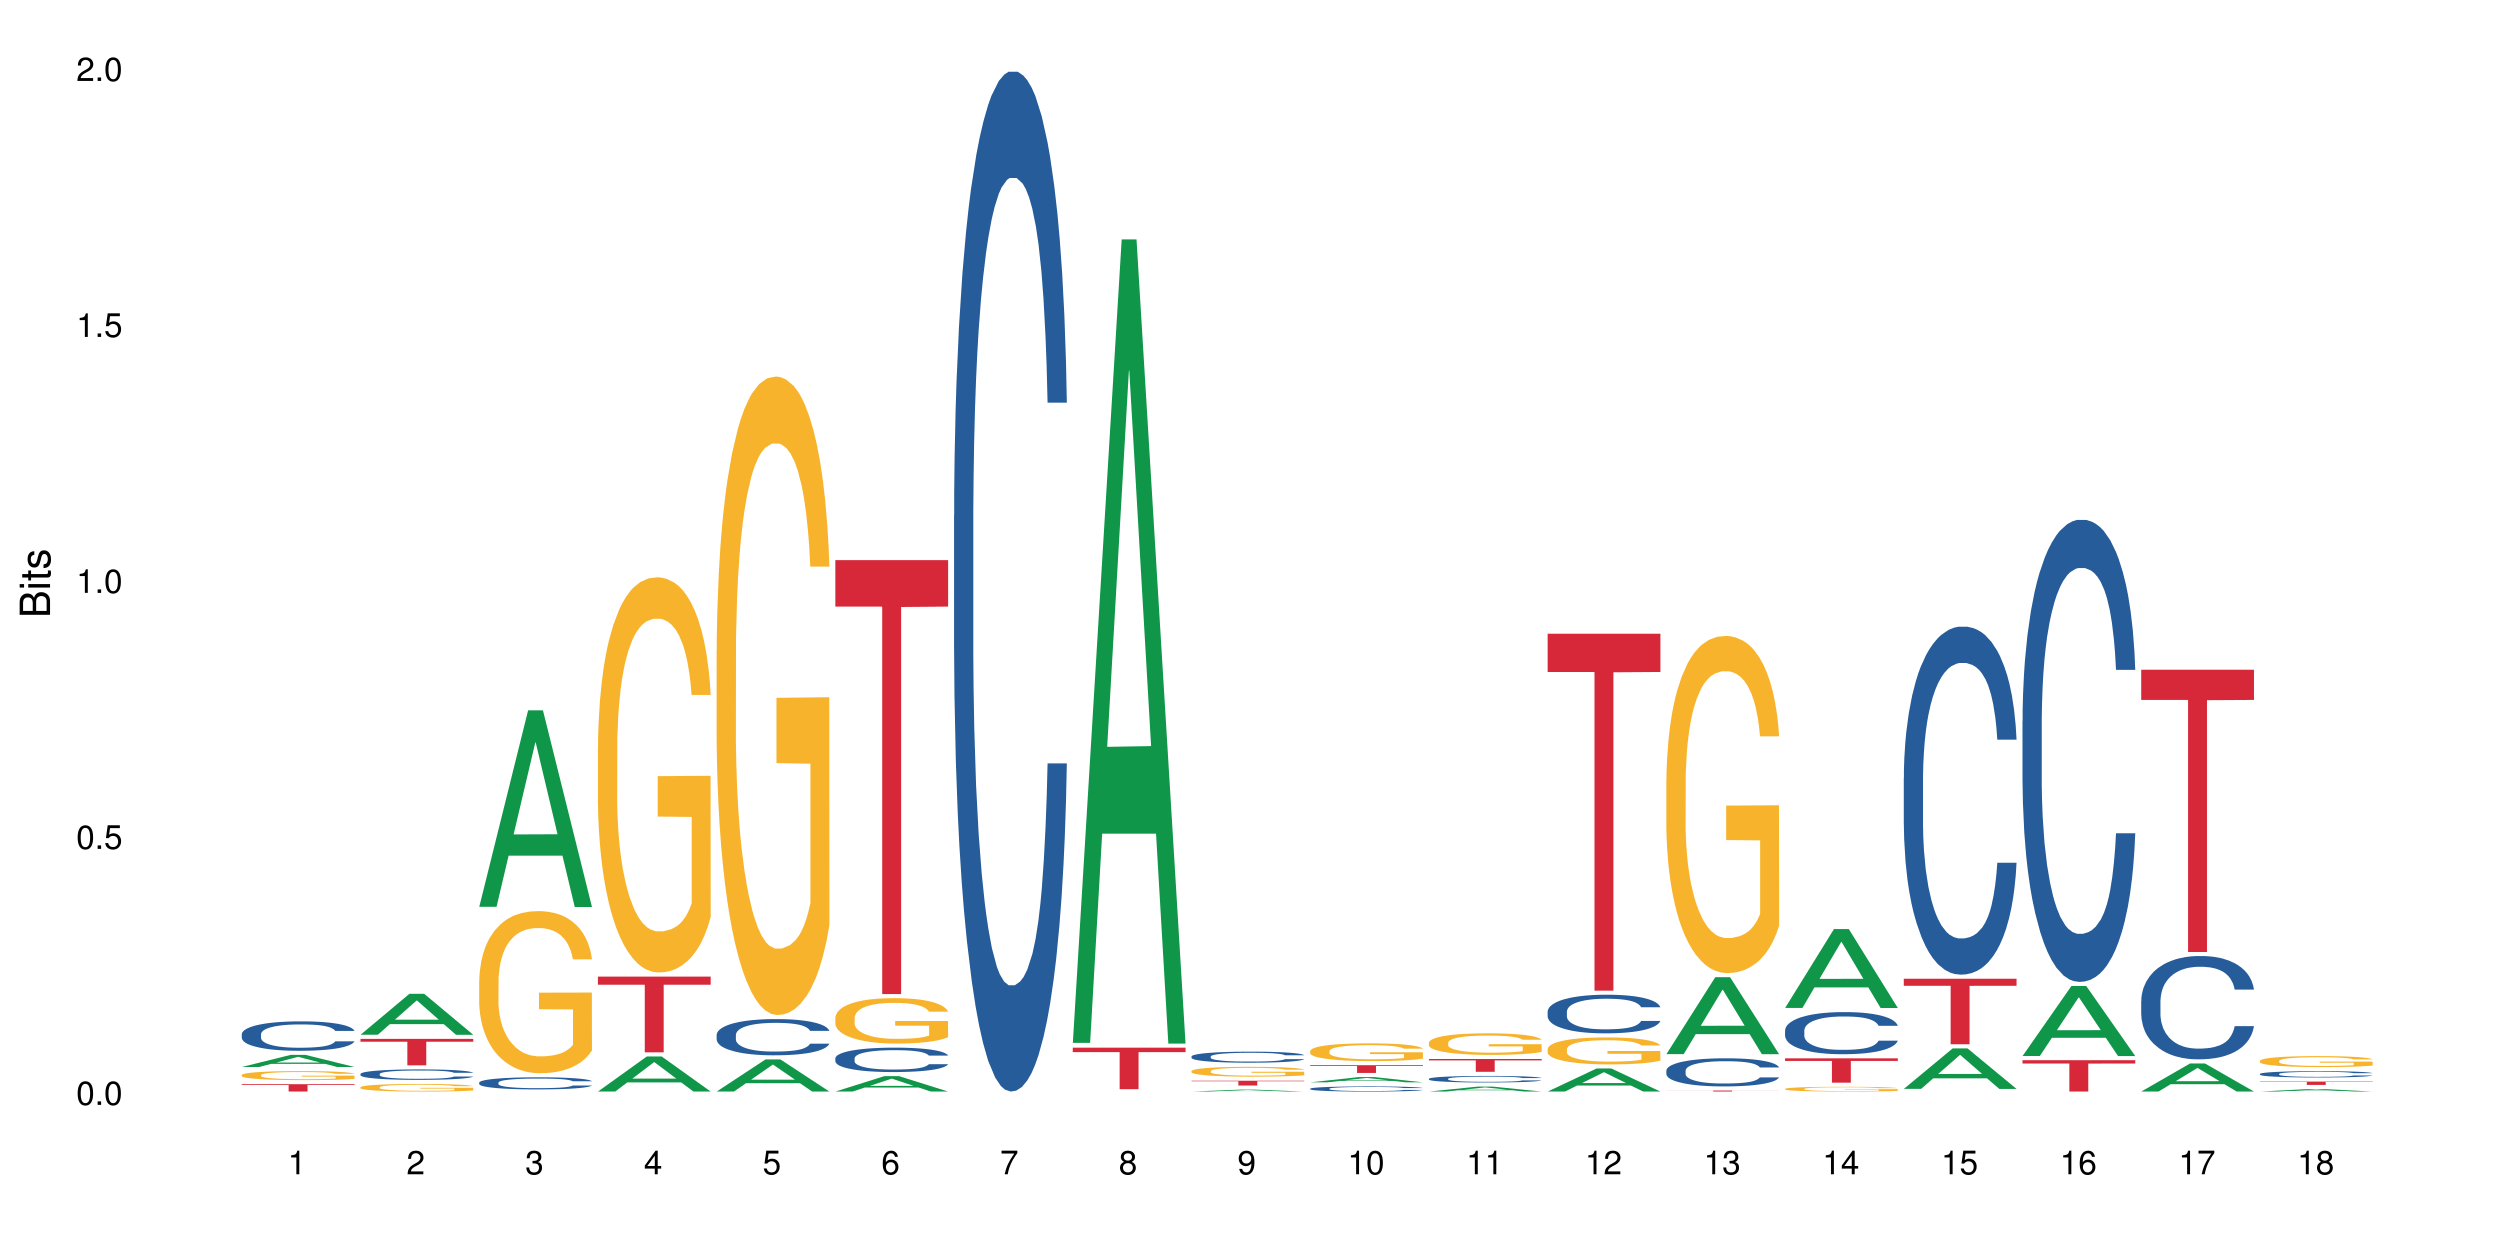 <?xml version="1.0" encoding="UTF-8"?>
<svg xmlns="http://www.w3.org/2000/svg" xmlns:xlink="http://www.w3.org/1999/xlink" width="720pt" height="360pt" viewBox="0 0 720 360" version="1.1">
<defs>
<g>
<symbol overflow="visible" id="glyph0-0">
<path style="stroke:none;" d=""/>
</symbol>
<symbol overflow="visible" id="glyph0-1">
<path style="stroke:none;" d="M 2.641 -6.797 C 2 -6.797 1.422 -6.531 1.078 -6.047 C 0.641 -5.453 0.406 -4.547 0.406 -3.297 C 0.406 -1 1.188 0.219 2.641 0.219 C 4.078 0.219 4.859 -1 4.859 -3.234 C 4.859 -4.562 4.656 -5.438 4.203 -6.047 C 3.844 -6.531 3.281 -6.797 2.641 -6.797 Z M 2.641 -6.047 C 3.547 -6.047 4 -5.125 4 -3.312 C 4 -1.375 3.562 -0.484 2.625 -0.484 C 1.734 -0.484 1.281 -1.422 1.281 -3.281 C 1.281 -5.141 1.734 -6.047 2.641 -6.047 Z M 2.641 -6.047 "/>
</symbol>
<symbol overflow="visible" id="glyph0-2">
<path style="stroke:none;" d="M 1.828 -1 L 0.828 -1 L 0.828 0 L 1.828 0 Z M 1.828 -1 "/>
</symbol>
<symbol overflow="visible" id="glyph0-3">
<path style="stroke:none;" d="M 4.562 -6.797 L 1.062 -6.797 L 0.547 -3.094 L 1.328 -3.094 C 1.719 -3.562 2.047 -3.734 2.578 -3.734 C 3.484 -3.734 4.062 -3.109 4.062 -2.094 C 4.062 -1.125 3.484 -0.531 2.578 -0.531 C 1.828 -0.531 1.375 -0.906 1.188 -1.672 L 0.328 -1.672 C 0.453 -1.109 0.547 -0.844 0.75 -0.594 C 1.125 -0.078 1.828 0.219 2.594 0.219 C 3.969 0.219 4.922 -0.781 4.922 -2.219 C 4.922 -3.562 4.031 -4.484 2.719 -4.484 C 2.25 -4.484 1.859 -4.359 1.469 -4.062 L 1.734 -5.969 L 4.562 -5.969 Z M 4.562 -6.797 "/>
</symbol>
<symbol overflow="visible" id="glyph0-4">
<path style="stroke:none;" d="M 2.484 -4.844 L 2.484 0 L 3.328 0 L 3.328 -6.797 L 2.766 -6.797 C 2.469 -5.75 2.281 -5.609 0.984 -5.453 L 0.984 -4.844 Z M 2.484 -4.844 "/>
</symbol>
<symbol overflow="visible" id="glyph0-5">
<path style="stroke:none;" d="M 4.859 -0.828 L 1.281 -0.828 C 1.359 -1.391 1.672 -1.75 2.5 -2.234 L 3.469 -2.75 C 4.406 -3.266 4.906 -3.969 4.906 -4.812 C 4.906 -5.375 4.672 -5.906 4.266 -6.266 C 3.859 -6.625 3.375 -6.797 2.719 -6.797 C 1.859 -6.797 1.219 -6.5 0.844 -5.922 C 0.609 -5.562 0.5 -5.125 0.484 -4.438 L 1.328 -4.438 C 1.359 -4.906 1.406 -5.188 1.531 -5.406 C 1.75 -5.812 2.188 -6.062 2.703 -6.062 C 3.469 -6.062 4.031 -5.516 4.031 -4.781 C 4.031 -4.25 3.719 -3.797 3.125 -3.438 L 2.234 -2.938 C 0.812 -2.141 0.406 -1.5 0.328 0 L 4.859 0 Z M 4.859 -0.828 "/>
</symbol>
<symbol overflow="visible" id="glyph0-6">
<path style="stroke:none;" d="M 2.125 -3.125 L 2.578 -3.125 C 3.516 -3.125 3.984 -2.703 3.984 -1.891 C 3.984 -1.031 3.469 -0.531 2.578 -0.531 C 1.656 -0.531 1.203 -0.984 1.156 -1.969 L 0.312 -1.969 C 0.344 -1.422 0.438 -1.078 0.609 -0.766 C 0.953 -0.109 1.625 0.219 2.547 0.219 C 3.953 0.219 4.859 -0.609 4.859 -1.906 C 4.859 -2.766 4.516 -3.25 3.703 -3.516 C 4.344 -3.766 4.656 -4.25 4.656 -4.938 C 4.656 -6.109 3.875 -6.797 2.578 -6.797 C 1.203 -6.797 0.484 -6.047 0.453 -4.609 L 1.297 -4.609 C 1.312 -5.016 1.344 -5.25 1.453 -5.453 C 1.641 -5.828 2.062 -6.062 2.594 -6.062 C 3.344 -6.062 3.797 -5.625 3.797 -4.906 C 3.797 -4.422 3.609 -4.141 3.25 -3.984 C 3.016 -3.891 2.719 -3.844 2.125 -3.844 Z M 2.125 -3.125 "/>
</symbol>
<symbol overflow="visible" id="glyph0-7">
<path style="stroke:none;" d="M 3.141 -1.625 L 3.141 0 L 3.984 0 L 3.984 -1.625 L 4.984 -1.625 L 4.984 -2.391 L 3.984 -2.391 L 3.984 -6.797 L 3.359 -6.797 L 0.266 -2.516 L 0.266 -1.625 Z M 3.141 -2.391 L 1 -2.391 L 3.141 -5.359 Z M 3.141 -2.391 "/>
</symbol>
<symbol overflow="visible" id="glyph0-8">
<path style="stroke:none;" d="M 4.781 -5.031 C 4.609 -6.141 3.891 -6.797 2.844 -6.797 C 2.094 -6.797 1.422 -6.438 1.031 -5.828 C 0.609 -5.172 0.406 -4.344 0.406 -3.094 C 0.406 -1.953 0.578 -1.234 0.984 -0.625 C 1.359 -0.078 1.953 0.219 2.703 0.219 C 3.984 0.219 4.922 -0.734 4.922 -2.078 C 4.922 -3.344 4.062 -4.234 2.844 -4.234 C 2.172 -4.234 1.641 -3.969 1.281 -3.469 C 1.281 -5.125 1.828 -6.047 2.797 -6.047 C 3.391 -6.047 3.797 -5.672 3.938 -5.031 Z M 2.734 -3.484 C 3.547 -3.484 4.062 -2.922 4.062 -2 C 4.062 -1.156 3.484 -0.531 2.703 -0.531 C 1.922 -0.531 1.328 -1.188 1.328 -2.047 C 1.328 -2.891 1.906 -3.484 2.734 -3.484 Z M 2.734 -3.484 "/>
</symbol>
<symbol overflow="visible" id="glyph0-9">
<path style="stroke:none;" d="M 4.984 -6.797 L 0.438 -6.797 L 0.438 -5.969 L 4.109 -5.969 C 2.5 -3.656 1.828 -2.234 1.328 0 L 2.219 0 C 2.594 -2.172 3.453 -4.047 4.984 -6.094 Z M 4.984 -6.797 "/>
</symbol>
<symbol overflow="visible" id="glyph0-10">
<path style="stroke:none;" d="M 3.75 -3.578 C 4.453 -4 4.688 -4.344 4.688 -4.984 C 4.688 -6.047 3.844 -6.797 2.641 -6.797 C 1.438 -6.797 0.594 -6.047 0.594 -4.984 C 0.594 -4.359 0.828 -4.016 1.516 -3.578 C 0.734 -3.203 0.359 -2.641 0.359 -1.891 C 0.359 -0.641 1.297 0.219 2.641 0.219 C 3.984 0.219 4.922 -0.641 4.922 -1.875 C 4.922 -2.641 4.531 -3.203 3.75 -3.578 Z M 2.641 -6.047 C 3.359 -6.047 3.812 -5.625 3.812 -4.969 C 3.812 -4.344 3.344 -3.922 2.641 -3.922 C 1.922 -3.922 1.453 -4.344 1.453 -4.984 C 1.453 -5.625 1.922 -6.047 2.641 -6.047 Z M 2.641 -3.203 C 3.484 -3.203 4.062 -2.672 4.062 -1.875 C 4.062 -1.062 3.484 -0.531 2.625 -0.531 C 1.797 -0.531 1.219 -1.078 1.219 -1.875 C 1.219 -2.672 1.797 -3.203 2.641 -3.203 Z M 2.641 -3.203 "/>
</symbol>
<symbol overflow="visible" id="glyph0-11">
<path style="stroke:none;" d="M 0.516 -1.547 C 0.672 -0.438 1.406 0.219 2.438 0.219 C 3.188 0.219 3.859 -0.141 4.266 -0.75 C 4.688 -1.406 4.891 -2.25 4.891 -3.484 C 4.891 -4.625 4.703 -5.359 4.312 -5.953 C 3.938 -6.5 3.344 -6.797 2.594 -6.797 C 1.297 -6.797 0.359 -5.844 0.359 -4.516 C 0.359 -3.25 1.234 -2.344 2.453 -2.344 C 3.094 -2.344 3.562 -2.578 4.016 -3.109 C 4 -1.453 3.469 -0.531 2.5 -0.531 C 1.906 -0.531 1.484 -0.906 1.359 -1.547 Z M 2.578 -6.062 C 3.375 -6.062 3.969 -5.406 3.969 -4.531 C 3.969 -3.688 3.375 -3.094 2.547 -3.094 C 1.734 -3.094 1.234 -3.672 1.234 -4.578 C 1.234 -5.438 1.797 -6.062 2.578 -6.062 Z M 2.578 -6.062 "/>
</symbol>
<symbol overflow="visible" id="glyph1-0">
<path style="stroke:none;" d=""/>
</symbol>
<symbol overflow="visible" id="glyph1-1">
<path style="stroke:none;" d="M 0 -0.953 L 0 -4.891 C 0 -5.719 -0.234 -6.344 -0.734 -6.797 C -1.188 -7.234 -1.812 -7.469 -2.5 -7.469 C -3.547 -7.469 -4.188 -7 -4.625 -5.875 C -4.984 -6.672 -5.641 -7.094 -6.531 -7.094 C -7.156 -7.094 -7.734 -6.859 -8.141 -6.391 C -8.562 -5.938 -8.75 -5.344 -8.75 -4.5 L -8.75 -0.953 Z M -4.984 -2.062 L -7.766 -2.062 L -7.766 -4.219 C -7.766 -4.844 -7.688 -5.203 -7.453 -5.5 C -7.219 -5.812 -6.859 -5.969 -6.375 -5.969 C -5.906 -5.969 -5.531 -5.812 -5.297 -5.5 C -5.062 -5.203 -4.984 -4.844 -4.984 -4.219 Z M -0.984 -2.062 L -4 -2.062 L -4 -4.781 C -4 -5.328 -3.859 -5.688 -3.578 -5.953 C -3.297 -6.219 -2.922 -6.359 -2.484 -6.359 C -2.062 -6.359 -1.688 -6.219 -1.406 -5.953 C -1.109 -5.688 -0.984 -5.328 -0.984 -4.781 Z M -0.984 -2.062 "/>
</symbol>
<symbol overflow="visible" id="glyph1-2">
<path style="stroke:none;" d="M -6.281 -1.797 L -6.281 -0.797 L 0 -0.797 L 0 -1.797 Z M -8.75 -1.797 L -8.75 -0.797 L -7.484 -0.797 L -7.484 -1.797 Z M -8.75 -1.797 "/>
</symbol>
<symbol overflow="visible" id="glyph1-3">
<path style="stroke:none;" d="M -6.281 -3.047 L -6.281 -2.016 L -8.016 -2.016 L -8.016 -1.016 L -6.281 -1.016 L -6.281 -0.172 L -5.469 -0.172 L -5.469 -1.016 L -0.719 -1.016 C -0.078 -1.016 0.281 -1.453 0.281 -2.234 C 0.281 -2.469 0.25 -2.719 0.188 -3.047 L -0.641 -3.047 C -0.609 -2.922 -0.594 -2.766 -0.594 -2.562 C -0.594 -2.141 -0.719 -2.016 -1.156 -2.016 L -5.469 -2.016 L -5.469 -3.047 Z M -6.281 -3.047 "/>
</symbol>
<symbol overflow="visible" id="glyph1-4">
<path style="stroke:none;" d="M -4.531 -5.25 C -5.766 -5.25 -6.469 -4.422 -6.469 -2.969 C -6.469 -1.516 -5.719 -0.562 -4.547 -0.562 C -3.562 -0.562 -3.094 -1.062 -2.734 -2.562 L -2.516 -3.484 C -2.344 -4.188 -2.094 -4.469 -1.625 -4.469 C -1.047 -4.469 -0.641 -3.875 -0.641 -3 C -0.641 -2.453 -0.797 -2 -1.062 -1.75 C -1.25 -1.594 -1.422 -1.531 -1.875 -1.469 L -1.875 -0.406 C -0.422 -0.453 0.281 -1.266 0.281 -2.922 C 0.281 -4.5 -0.5 -5.516 -1.719 -5.516 C -2.656 -5.516 -3.172 -4.984 -3.469 -3.734 L -3.703 -2.766 C -3.891 -1.953 -4.156 -1.609 -4.594 -1.609 C -5.172 -1.609 -5.547 -2.125 -5.547 -2.938 C -5.547 -3.75 -5.203 -4.172 -4.531 -4.203 Z M -4.531 -5.25 "/>
</symbol>
</g>
</defs>
<g id="surface12952">
<rect x="0" y="0" width="720" height="360" style="fill:rgb(100%,100%,100%);fill-opacity:1;stroke:none;"/>
<path style=" stroke:none;fill-rule:nonzero;fill:rgb(6.275%,58.824%,28.235%);fill-opacity:1;" d="M 69.629 307.297 L 69.664 307.293 L 83.719 303.805 L 87.984 303.805 L 102.109 307.301 L 97.148 307.301 L 93.609 306.387 L 78.098 306.387 L 74.625 307.297 L 69.629 307.297 L 79.59 306.008 L 92.184 306.008 L 85.902 304.375 L 85.836 304.371 L 85.766 304.383 L 79.555 306.008 L 79.59 306.008 Z M 69.629 307.297 "/>
<path style=" stroke:none;fill-rule:nonzero;fill:rgb(14.51%,36.078%,60%);fill-opacity:1;" d="M 69.629 297.84 L 69.668 297.832 L 69.668 297.648 L 69.789 297.352 L 70.066 296.98 L 70.344 296.727 L 71.055 296.27 L 72.047 295.828 L 73.074 295.488 L 73.828 295.285 L 74.5 295.133 L 76.047 294.844 L 77.035 294.699 L 78.105 294.566 L 79.414 294.434 L 80.363 294.355 L 82.504 294.234 L 84.086 294.18 L 85.316 294.156 L 87.969 294.156 L 89.555 294.188 L 90.703 294.227 L 91.969 294.289 L 93.039 294.355 L 94.902 294.527 L 96.562 294.746 L 97.316 294.867 L 98.504 295.109 L 99.418 295.34 L 100.051 295.543 L 100.762 295.828 L 101.398 296.176 L 101.871 296.57 L 102.109 296.902 L 96.562 296.902 L 96.285 296.594 L 95.969 296.355 L 95.375 296.039 L 94.781 295.812 L 93.949 295.59 L 93.199 295.441 L 92.168 295.293 L 91.258 295.199 L 90.305 295.133 L 89.395 295.086 L 87.652 295.039 L 85.633 295.039 L 84.879 295.055 L 83.336 295.117 L 82.504 295.172 L 81.312 295.277 L 80.484 295.379 L 79.492 295.535 L 78.82 295.664 L 77.988 295.867 L 77.395 296.043 L 76.719 296.301 L 76.324 296.492 L 75.969 296.711 L 75.648 296.965 L 75.414 297.238 L 75.254 297.523 L 75.176 297.801 L 75.176 299.004 L 75.254 299.281 L 75.453 299.605 L 75.969 300.078 L 76.719 300.488 L 77.59 300.812 L 78.422 301.047 L 78.898 301.152 L 79.531 301.277 L 80.523 301.434 L 81.949 301.586 L 82.781 301.648 L 84.047 301.711 L 85.355 301.742 L 87.098 301.742 L 88.641 301.711 L 89.672 301.672 L 90.742 301.609 L 92.207 301.48 L 93.117 301.355 L 93.91 301.207 L 94.504 301.062 L 94.902 300.938 L 95.496 300.699 L 95.969 300.434 L 96.328 300.164 L 96.562 299.898 L 102.109 299.898 L 101.871 300.211 L 101.516 300.512 L 101.16 300.734 L 100.605 301.008 L 99.973 301.246 L 99.059 301.52 L 98.309 301.695 L 97.316 301.891 L 96.406 302.035 L 95.414 302.168 L 93.949 302.324 L 93 302.398 L 91.969 302.469 L 90.742 302.531 L 89.195 302.586 L 87.531 302.617 L 85.988 302.625 L 84.324 302.609 L 83.098 302.578 L 81.473 302.508 L 79.453 302.371 L 77.988 302.223 L 76.84 302.074 L 75.848 301.922 L 74.738 301.711 L 73.312 301.371 L 72.441 301.109 L 71.848 300.891 L 71.176 300.59 L 70.699 300.316 L 70.145 299.883 L 69.75 299.336 L 69.629 298.91 Z M 69.629 297.84 "/>
<path style=" stroke:none;fill-rule:nonzero;fill:rgb(96.863%,70.196%,16.863%);fill-opacity:1;" d="M 69.629 309.59 L 69.668 309.59 L 69.668 309.539 L 69.828 309.434 L 70.223 309.289 L 70.738 309.168 L 71.293 309.07 L 71.648 309.023 L 72.242 308.949 L 72.758 308.898 L 74.066 308.793 L 75.73 308.691 L 76.641 308.648 L 77.672 308.609 L 79.137 308.562 L 79.809 308.547 L 81.867 308.508 L 84.207 308.484 L 86.781 308.48 L 87.969 308.48 L 89.594 308.492 L 91.812 308.516 L 93.078 308.539 L 94.07 308.562 L 95.098 308.594 L 96.367 308.641 L 97.555 308.699 L 98.504 308.758 L 99.457 308.828 L 100.246 308.902 L 100.922 308.984 L 101.516 309.086 L 101.871 309.168 L 102.109 309.25 L 96.605 309.25 L 96.285 309.168 L 95.93 309.105 L 95.336 309.027 L 94.742 308.969 L 94.148 308.926 L 93.039 308.863 L 92.09 308.824 L 90.898 308.793 L 89.75 308.77 L 88.445 308.758 L 87.652 308.75 L 85.551 308.75 L 83.652 308.77 L 82.543 308.785 L 81.75 308.805 L 80.641 308.84 L 79.969 308.871 L 79.57 308.891 L 78.383 308.961 L 77.59 309.027 L 77.156 309.074 L 76.602 309.145 L 76.203 309.207 L 75.77 309.305 L 75.531 309.375 L 75.215 309.535 L 75.176 309.961 L 75.293 310.055 L 75.531 310.148 L 75.848 310.234 L 76.324 310.324 L 76.797 310.395 L 77.629 310.488 L 78.344 310.547 L 78.898 310.59 L 79.969 310.652 L 80.402 310.676 L 81.434 310.715 L 82.504 310.75 L 83.809 310.777 L 84.801 310.793 L 86.383 310.805 L 88.406 310.805 L 90.781 310.789 L 92.285 310.77 L 93.316 310.754 L 93.988 310.734 L 94.82 310.711 L 95.414 310.688 L 95.969 310.66 L 96.645 310.621 L 96.645 310.055 L 86.859 310.051 L 86.859 309.785 L 102.07 309.781 L 102.109 310.711 L 101.277 310.773 L 100.246 310.836 L 99.258 310.883 L 98.227 310.922 L 96.762 310.969 L 95.574 310.996 L 93.75 311.031 L 92.09 311.051 L 90.344 311.066 L 88.801 311.074 L 86.98 311.074 L 85.355 311.07 L 83.613 311.055 L 82.227 311.035 L 80.957 311.012 L 79.691 310.98 L 78.105 310.934 L 77.074 310.891 L 76.008 310.844 L 74.938 310.781 L 73.988 310.719 L 73.352 310.668 L 72.719 310.613 L 72.047 310.543 L 71.41 310.461 L 70.938 310.387 L 70.5 310.305 L 70.184 310.227 L 69.867 310.121 L 69.707 310.035 L 69.629 309.961 Z M 69.629 309.59 "/>
<path style=" stroke:none;fill-rule:nonzero;fill:rgb(83.922%,15.686%,22.353%);fill-opacity:1;" d="M 69.629 312.254 L 102.109 312.254 L 102.109 312.48 L 88.574 312.484 L 88.574 314.371 L 83.125 314.371 L 83.125 312.484 L 83.047 312.48 L 69.629 312.48 Z M 69.629 312.254 "/>
<path style=" stroke:none;fill-rule:nonzero;fill:rgb(6.275%,58.824%,28.235%);fill-opacity:1;" d="M 103.82 298.012 L 103.855 298 L 117.906 286.223 L 122.176 286.223 L 136.301 298.023 L 131.336 298.023 L 127.797 294.945 L 112.285 294.945 L 108.816 298.012 L 103.82 298.012 L 113.777 293.668 L 126.375 293.66 L 120.094 288.152 L 120.023 288.141 L 119.957 288.176 L 113.742 293.66 L 113.777 293.668 Z M 103.82 298.012 "/>
<path style=" stroke:none;fill-rule:nonzero;fill:rgb(14.51%,36.078%,60%);fill-opacity:1;" d="M 103.82 309.301 L 103.859 309.301 L 103.859 309.234 L 103.977 309.129 L 104.254 308.996 L 104.531 308.906 L 105.246 308.742 L 106.234 308.586 L 107.266 308.465 L 108.02 308.395 L 108.691 308.34 L 110.234 308.238 L 111.227 308.184 L 112.297 308.137 L 113.602 308.094 L 114.555 308.062 L 116.691 308.02 L 118.277 308 L 119.504 307.992 L 122.16 307.992 L 123.742 308.004 L 124.891 308.016 L 126.16 308.039 L 127.23 308.062 L 129.09 308.125 L 130.754 308.203 L 131.508 308.246 L 132.695 308.332 L 133.605 308.414 L 134.238 308.484 L 134.953 308.586 L 135.586 308.711 L 136.062 308.852 L 136.301 308.969 L 130.754 308.969 L 130.477 308.859 L 130.16 308.773 L 129.566 308.66 L 128.973 308.582 L 128.141 308.5 L 127.387 308.449 L 126.355 308.398 L 125.445 308.363 L 124.496 308.34 L 123.586 308.324 L 121.844 308.305 L 119.82 308.305 L 119.07 308.312 L 117.523 308.332 L 116.691 308.352 L 115.504 308.391 L 114.672 308.426 L 113.684 308.484 L 113.008 308.527 L 112.176 308.602 L 111.582 308.664 L 110.91 308.754 L 110.512 308.824 L 110.156 308.902 L 109.84 308.992 L 109.602 309.086 L 109.445 309.191 L 109.363 309.289 L 109.363 309.715 L 109.445 309.812 L 109.641 309.93 L 110.156 310.098 L 110.91 310.242 L 111.781 310.359 L 112.613 310.441 L 113.09 310.48 L 113.723 310.523 L 114.711 310.578 L 116.137 310.633 L 116.969 310.656 L 118.238 310.68 L 119.543 310.688 L 121.289 310.688 L 122.832 310.68 L 123.863 310.664 L 124.93 310.641 L 126.398 310.594 L 127.309 310.551 L 128.102 310.5 L 128.695 310.445 L 129.09 310.402 L 129.684 310.316 L 130.16 310.223 L 130.516 310.129 L 130.754 310.035 L 136.301 310.035 L 136.062 310.145 L 135.707 310.25 L 135.348 310.332 L 134.793 310.426 L 134.16 310.512 L 133.25 310.609 L 132.496 310.672 L 131.508 310.742 L 130.594 310.793 L 129.605 310.84 L 128.141 310.895 L 127.188 310.922 L 126.16 310.949 L 124.93 310.969 L 123.387 310.988 L 121.723 311 L 120.18 311.004 L 118.516 310.996 L 117.285 310.984 L 115.664 310.961 L 113.641 310.91 L 112.176 310.859 L 111.027 310.809 L 110.039 310.754 L 108.93 310.68 L 107.504 310.559 L 106.633 310.465 L 106.039 310.387 L 105.363 310.277 L 104.887 310.184 L 104.336 310.027 L 103.938 309.832 L 103.82 309.684 Z M 103.82 309.301 "/>
<path style=" stroke:none;fill-rule:nonzero;fill:rgb(96.863%,70.196%,16.863%);fill-opacity:1;" d="M 103.82 313.121 L 103.859 313.117 L 103.859 313.078 L 104.016 312.988 L 104.414 312.863 L 104.93 312.762 L 105.484 312.684 L 105.84 312.641 L 106.434 312.578 L 106.949 312.535 L 108.254 312.445 L 109.918 312.363 L 110.832 312.324 L 111.859 312.293 L 113.324 312.254 L 114 312.238 L 116.059 312.207 L 118.395 312.188 L 120.969 312.184 L 122.16 312.184 L 123.781 312.191 L 126 312.215 L 127.27 312.234 L 128.258 312.254 L 129.289 312.281 L 130.555 312.32 L 131.746 312.367 L 132.695 312.418 L 133.645 312.477 L 134.438 312.539 L 135.109 312.609 L 135.707 312.695 L 136.062 312.766 L 136.301 312.832 L 130.793 312.832 L 130.477 312.766 L 130.121 312.711 L 129.527 312.645 L 128.934 312.598 L 128.34 312.559 L 127.23 312.508 L 126.277 312.473 L 125.09 312.445 L 123.941 312.43 L 122.633 312.418 L 121.844 312.41 L 119.742 312.41 L 117.84 312.426 L 116.73 312.441 L 115.941 312.457 L 114.832 312.488 L 114.156 312.512 L 113.762 312.527 L 112.574 312.59 L 111.781 312.645 L 111.344 312.684 L 110.789 312.742 L 110.395 312.797 L 109.957 312.879 L 109.723 312.938 L 109.402 313.074 L 109.363 313.434 L 109.484 313.508 L 109.723 313.59 L 110.039 313.664 L 110.512 313.738 L 110.988 313.797 L 111.82 313.875 L 112.535 313.926 L 113.09 313.961 L 114.156 314.016 L 114.594 314.031 L 115.621 314.07 L 116.691 314.098 L 118 314.121 L 118.988 314.133 L 120.574 314.145 L 122.594 314.145 L 124.973 314.129 L 126.477 314.113 L 127.508 314.098 L 128.18 314.086 L 129.012 314.062 L 129.605 314.043 L 130.16 314.02 L 130.832 313.988 L 130.832 313.508 L 121.051 313.508 L 121.051 313.285 L 136.262 313.281 L 136.301 314.062 L 135.469 314.117 L 134.438 314.168 L 133.449 314.207 L 132.418 314.242 L 130.953 314.281 L 129.766 314.305 L 127.941 314.332 L 126.277 314.352 L 124.535 314.363 L 122.992 314.367 L 121.168 314.371 L 119.543 314.367 L 117.801 314.355 L 116.414 314.34 L 115.148 314.32 L 113.879 314.293 L 112.297 314.25 L 111.266 314.215 L 110.195 314.176 L 109.125 314.125 L 108.176 314.07 L 107.543 314.027 L 106.91 313.98 L 106.234 313.922 L 105.602 313.852 L 105.125 313.793 L 104.691 313.723 L 104.375 313.656 L 104.059 313.566 L 103.898 313.492 L 103.82 313.43 Z M 103.82 313.121 "/>
<path style=" stroke:none;fill-rule:nonzero;fill:rgb(83.922%,15.686%,22.353%);fill-opacity:1;" d="M 103.82 299.203 L 136.301 299.203 L 136.301 300.02 L 122.762 300.023 L 122.762 306.812 L 117.316 306.812 L 117.316 300.031 L 117.238 300.02 L 103.82 300.02 Z M 103.82 299.203 "/>
<path style=" stroke:none;fill-rule:nonzero;fill:rgb(6.275%,58.824%,28.235%);fill-opacity:1;" d="M 138.008 261.164 L 138.043 261.109 L 152.098 204.578 L 156.367 204.578 L 170.488 261.215 L 165.527 261.215 L 161.988 246.434 L 146.477 246.434 L 143.008 261.164 L 138.008 261.164 L 147.969 240.316 L 160.566 240.262 L 154.285 213.832 L 154.215 213.781 L 154.145 213.938 L 147.934 240.262 L 147.969 240.316 Z M 138.008 261.164 "/>
<path style=" stroke:none;fill-rule:nonzero;fill:rgb(14.51%,36.078%,60%);fill-opacity:1;" d="M 138.008 311.781 L 138.047 311.777 L 138.047 311.703 L 138.168 311.582 L 138.445 311.43 L 138.723 311.324 L 139.434 311.137 L 140.426 310.953 L 141.457 310.812 L 142.207 310.73 L 142.883 310.668 L 144.426 310.551 L 145.418 310.488 L 146.484 310.434 L 147.793 310.379 L 148.742 310.348 L 150.883 310.297 L 152.465 310.277 L 153.695 310.266 L 156.348 310.266 L 157.934 310.277 L 159.082 310.293 L 160.348 310.32 L 161.418 310.348 L 163.281 310.418 L 164.945 310.508 L 165.695 310.559 L 166.887 310.656 L 167.797 310.754 L 168.43 310.836 L 169.145 310.953 L 169.777 311.098 L 170.25 311.258 L 170.488 311.395 L 164.945 311.395 L 164.668 311.27 L 164.352 311.172 L 163.754 311.039 L 163.16 310.945 L 162.328 310.855 L 161.578 310.793 L 160.547 310.734 L 159.637 310.695 L 158.688 310.668 L 157.773 310.648 L 156.031 310.629 L 154.012 310.629 L 153.258 310.637 L 151.715 310.66 L 150.883 310.684 L 149.695 310.727 L 148.863 310.77 L 147.871 310.832 L 147.199 310.887 L 146.367 310.969 L 145.773 311.043 L 145.098 311.148 L 144.703 311.227 L 144.348 311.316 L 144.031 311.422 L 143.793 311.531 L 143.633 311.652 L 143.555 311.766 L 143.555 312.258 L 143.633 312.375 L 143.832 312.508 L 144.348 312.703 L 145.098 312.871 L 145.969 313.004 L 146.801 313.098 L 147.277 313.145 L 147.91 313.195 L 148.902 313.258 L 150.328 313.324 L 151.16 313.348 L 152.426 313.375 L 153.734 313.387 L 155.477 313.387 L 157.023 313.375 L 158.051 313.355 L 159.121 313.332 L 160.586 313.277 L 161.496 313.227 L 162.289 313.168 L 162.883 313.105 L 163.281 313.055 L 163.875 312.957 L 164.352 312.848 L 164.707 312.738 L 164.945 312.629 L 170.488 312.629 L 170.25 312.754 L 169.895 312.879 L 169.539 312.973 L 168.984 313.082 L 168.352 313.184 L 167.438 313.293 L 166.688 313.367 L 165.695 313.445 L 164.785 313.508 L 163.797 313.562 L 162.328 313.625 L 161.379 313.656 L 160.348 313.684 L 159.121 313.711 L 157.578 313.734 L 155.914 313.746 L 154.367 313.75 L 152.703 313.742 L 151.477 313.73 L 149.852 313.703 L 147.832 313.645 L 146.367 313.582 L 145.219 313.523 L 144.227 313.461 L 143.117 313.375 L 141.691 313.234 L 140.82 313.125 L 140.227 313.035 L 139.555 312.91 L 139.078 312.801 L 138.523 312.621 L 138.129 312.395 L 138.008 312.223 Z M 138.008 311.781 "/>
<path style=" stroke:none;fill-rule:nonzero;fill:rgb(96.863%,70.196%,16.863%);fill-opacity:1;" d="M 138.008 282.395 L 138.047 282.352 L 138.047 281.5 L 138.207 279.578 L 138.602 276.938 L 139.117 274.762 L 139.672 273.055 L 140.027 272.16 L 140.625 270.883 L 141.137 269.941 L 142.445 268.023 L 144.109 266.234 L 145.02 265.465 L 146.051 264.742 L 147.516 263.93 L 148.188 263.633 L 150.25 262.949 L 152.586 262.523 L 155.16 262.395 L 156.348 262.438 L 157.973 262.609 L 160.191 263.078 L 161.457 263.504 L 162.449 263.93 L 163.477 264.484 L 164.746 265.34 L 165.934 266.363 L 166.887 267.387 L 167.836 268.664 L 168.629 270.027 L 169.301 271.52 L 169.895 273.312 L 170.25 274.805 L 170.488 276.297 L 164.984 276.297 L 164.668 274.805 L 164.309 273.652 L 163.715 272.246 L 163.121 271.223 L 162.527 270.414 L 161.418 269.305 L 160.469 268.621 L 159.281 268.023 L 158.133 267.641 L 156.824 267.387 L 156.031 267.301 L 153.934 267.301 L 152.031 267.598 L 150.922 267.938 L 150.129 268.281 L 149.02 268.918 L 148.348 269.43 L 147.953 269.773 L 146.762 271.094 L 145.969 272.289 L 145.535 273.098 L 144.98 274.379 L 144.586 275.527 L 144.148 277.234 L 143.91 278.516 L 143.594 281.414 L 143.555 289.09 L 143.672 290.707 L 143.91 292.457 L 144.227 293.992 L 144.703 295.613 L 145.18 296.848 L 146.012 298.512 L 146.723 299.621 L 147.277 300.344 L 148.348 301.496 L 148.781 301.879 L 149.812 302.648 L 150.883 303.246 L 152.191 303.758 L 153.18 304.012 L 154.766 304.227 L 156.785 304.227 L 159.16 303.969 L 160.668 303.629 L 161.695 303.289 L 162.371 302.988 L 163.199 302.52 L 163.797 302.094 L 164.352 301.625 L 165.023 300.898 L 165.023 290.707 L 155.238 290.664 L 155.238 285.891 L 170.449 285.848 L 170.488 302.52 L 169.656 303.672 L 168.629 304.781 L 167.637 305.633 L 166.609 306.355 L 165.141 307.168 L 163.953 307.68 L 162.133 308.277 L 160.469 308.66 L 158.727 308.914 L 157.18 309.043 L 155.359 309.086 L 153.734 309 L 151.992 308.746 L 150.605 308.402 L 149.336 307.977 L 148.07 307.422 L 146.484 306.527 L 145.457 305.805 L 144.387 304.906 L 143.316 303.84 L 142.367 302.691 L 141.73 301.797 L 141.098 300.773 L 140.426 299.492 L 139.793 298.043 L 139.316 296.723 L 138.879 295.227 L 138.562 293.82 L 138.246 291.902 L 138.09 290.367 L 138.008 289.047 Z M 138.008 282.395 "/>
<path style=" stroke:none;fill-rule:nonzero;fill:rgb(6.275%,58.824%,28.235%);fill-opacity:1;" d="M 172.199 314.359 L 172.234 314.352 L 186.289 304.258 L 190.555 304.258 L 204.68 314.371 L 199.719 314.371 L 196.176 311.73 L 180.664 311.73 L 177.195 314.359 L 172.199 314.359 L 182.156 310.641 L 194.754 310.629 L 188.473 305.91 L 188.406 305.902 L 188.336 305.93 L 182.125 310.629 L 182.156 310.641 Z M 172.199 314.359 "/>
<path style=" stroke:none;fill-rule:nonzero;fill:rgb(96.863%,70.196%,16.863%);fill-opacity:1;" d="M 172.199 215.008 L 172.238 214.902 L 172.238 212.824 L 172.398 208.148 L 172.793 201.703 L 173.309 196.402 L 173.863 192.242 L 174.219 190.062 L 174.812 186.941 L 175.328 184.656 L 176.637 179.977 L 178.301 175.613 L 179.211 173.742 L 180.238 171.973 L 181.707 170 L 182.379 169.27 L 184.438 167.609 L 186.777 166.57 L 189.352 166.258 L 190.539 166.359 L 192.164 166.777 L 194.379 167.918 L 195.648 168.961 L 196.637 170 L 197.668 171.352 L 198.938 173.43 L 200.125 175.922 L 201.074 178.418 L 202.023 181.535 L 202.816 184.863 L 203.492 188.5 L 204.086 192.867 L 204.441 196.504 L 204.68 200.145 L 199.172 200.145 L 198.855 196.504 L 198.5 193.699 L 197.906 190.27 L 197.312 187.773 L 196.719 185.797 L 195.609 183.098 L 194.656 181.434 L 193.469 179.977 L 192.32 179.043 L 191.016 178.418 L 190.223 178.211 L 188.121 178.211 L 186.223 178.938 L 185.113 179.77 L 184.32 180.602 L 183.211 182.16 L 182.539 183.406 L 182.141 184.238 L 180.953 187.461 L 180.16 190.371 L 179.727 192.348 L 179.172 195.465 L 178.773 198.273 L 178.34 202.43 L 178.102 205.547 L 177.785 212.617 L 177.746 231.328 L 177.863 235.277 L 178.102 239.539 L 178.418 243.281 L 178.895 247.23 L 179.367 250.246 L 180.199 254.301 L 180.914 257.004 L 181.469 258.77 L 182.539 261.578 L 182.973 262.512 L 184.004 264.383 L 185.07 265.84 L 186.379 267.086 L 187.371 267.711 L 188.953 268.23 L 190.973 268.23 L 193.352 267.605 L 194.855 266.773 L 195.887 265.941 L 196.559 265.215 L 197.391 264.07 L 197.984 263.031 L 198.539 261.887 L 199.215 260.121 L 199.215 235.277 L 189.43 235.172 L 189.43 223.531 L 204.641 223.426 L 204.68 264.07 L 203.848 266.879 L 202.816 269.582 L 201.828 271.66 L 200.797 273.426 L 199.332 275.402 L 198.145 276.648 L 196.32 278.105 L 194.656 279.039 L 192.914 279.664 L 191.371 279.977 L 189.547 280.078 L 187.926 279.871 L 186.18 279.246 L 184.793 278.414 L 183.527 277.375 L 182.262 276.023 L 180.676 273.844 L 179.645 272.074 L 178.574 269.891 L 177.508 267.293 L 176.555 264.488 L 175.922 262.305 L 175.289 259.809 L 174.613 256.691 L 173.98 253.156 L 173.508 249.934 L 173.07 246.297 L 172.754 242.867 L 172.438 238.188 L 172.277 234.445 L 172.199 231.223 Z M 172.199 215.008 "/>
<path style=" stroke:none;fill-rule:nonzero;fill:rgb(83.922%,15.686%,22.353%);fill-opacity:1;" d="M 172.199 281.258 L 204.68 281.258 L 204.68 283.594 L 191.141 283.613 L 191.141 303.078 L 185.695 303.078 L 185.695 283.637 L 185.617 283.594 L 172.199 283.594 Z M 172.199 281.258 "/>
<path style=" stroke:none;fill-rule:nonzero;fill:rgb(6.275%,58.824%,28.235%);fill-opacity:1;" d="M 206.391 314.363 L 206.422 314.352 L 220.477 305.109 L 224.746 305.109 L 238.867 314.371 L 233.906 314.371 L 230.367 311.953 L 214.855 311.953 L 211.387 314.363 L 206.391 314.363 L 216.348 310.953 L 228.945 310.945 L 222.664 306.621 L 222.594 306.613 L 222.523 306.637 L 216.312 310.945 L 216.348 310.953 Z M 206.391 314.363 "/>
<path style=" stroke:none;fill-rule:nonzero;fill:rgb(14.51%,36.078%,60%);fill-opacity:1;" d="M 206.391 298.039 L 206.43 298.031 L 206.43 297.801 L 206.547 297.441 L 206.824 296.98 L 207.102 296.668 L 207.816 296.105 L 208.805 295.562 L 209.836 295.145 L 210.586 294.895 L 211.262 294.707 L 212.805 294.352 L 213.797 294.172 L 214.867 294.008 L 216.172 293.848 L 217.125 293.754 L 219.262 293.602 L 220.848 293.535 L 222.074 293.504 L 224.727 293.504 L 226.312 293.543 L 227.461 293.59 L 228.73 293.668 L 229.797 293.754 L 231.66 293.961 L 233.324 294.23 L 234.078 294.383 L 235.266 294.676 L 236.176 294.961 L 236.809 295.211 L 237.523 295.562 L 238.156 295.992 L 238.633 296.477 L 238.867 296.887 L 233.324 296.887 L 233.047 296.508 L 232.73 296.211 L 232.137 295.82 L 231.543 295.543 L 230.711 295.266 L 229.957 295.086 L 228.926 294.906 L 228.016 294.793 L 227.066 294.707 L 226.152 294.648 L 224.41 294.59 L 222.391 294.59 L 221.637 294.609 L 220.094 294.688 L 219.262 294.754 L 218.074 294.887 L 217.242 295.012 L 216.25 295.199 L 215.578 295.363 L 214.746 295.609 L 214.152 295.828 L 213.48 296.145 L 213.082 296.383 L 212.727 296.648 L 212.41 296.965 L 212.172 297.297 L 212.012 297.648 L 211.934 297.992 L 211.934 299.469 L 212.012 299.812 L 212.211 300.211 L 212.727 300.793 L 213.48 301.297 L 214.352 301.699 L 215.184 301.984 L 215.656 302.117 L 216.293 302.27 L 217.281 302.461 L 218.707 302.652 L 219.539 302.727 L 220.809 302.805 L 222.113 302.844 L 223.855 302.844 L 225.402 302.805 L 226.43 302.758 L 227.5 302.68 L 228.965 302.52 L 229.879 302.367 L 230.668 302.184 L 231.266 302.004 L 231.66 301.852 L 232.254 301.555 L 232.73 301.23 L 233.086 300.898 L 233.324 300.574 L 238.867 300.574 L 238.633 300.957 L 238.273 301.328 L 237.918 301.602 L 237.363 301.938 L 236.73 302.23 L 235.82 302.566 L 235.066 302.785 L 234.078 303.023 L 233.164 303.203 L 232.176 303.367 L 230.711 303.555 L 229.758 303.652 L 228.73 303.738 L 227.5 303.812 L 225.957 303.879 L 224.293 303.918 L 222.746 303.93 L 221.086 303.91 L 219.855 303.871 L 218.23 303.785 L 216.211 303.613 L 214.746 303.434 L 213.598 303.25 L 212.609 303.062 L 211.5 302.805 L 210.074 302.383 L 209.199 302.062 L 208.605 301.793 L 207.934 301.422 L 207.457 301.09 L 206.902 300.555 L 206.508 299.879 L 206.391 299.355 Z M 206.391 298.039 "/>
<path style=" stroke:none;fill-rule:nonzero;fill:rgb(96.863%,70.196%,16.863%);fill-opacity:1;" d="M 206.391 187.199 L 206.43 187.031 L 206.43 183.672 L 206.586 176.117 L 206.984 165.703 L 207.496 157.141 L 208.051 150.422 L 208.41 146.895 L 209.004 141.859 L 209.52 138.164 L 210.824 130.605 L 212.488 123.555 L 213.398 120.531 L 214.43 117.676 L 215.895 114.484 L 216.57 113.309 L 218.629 110.621 L 220.965 108.941 L 223.539 108.438 L 224.727 108.605 L 226.352 109.277 L 228.57 111.125 L 229.84 112.805 L 230.828 114.484 L 231.859 116.668 L 233.125 120.027 L 234.312 124.059 L 235.266 128.086 L 236.215 133.125 L 237.008 138.5 L 237.68 144.375 L 238.273 151.43 L 238.633 157.309 L 238.867 163.184 L 233.363 163.184 L 233.047 157.309 L 232.691 152.773 L 232.098 147.23 L 231.5 143.203 L 230.906 140.012 L 229.797 135.645 L 228.848 132.957 L 227.66 130.605 L 226.512 129.094 L 225.203 128.086 L 224.41 127.75 L 222.312 127.75 L 220.41 128.926 L 219.301 130.27 L 218.508 131.613 L 217.398 134.133 L 216.727 136.148 L 216.332 137.492 L 215.141 142.699 L 214.352 147.398 L 213.914 150.59 L 213.359 155.629 L 212.965 160.164 L 212.527 166.879 L 212.289 171.918 L 211.973 183.336 L 211.934 213.566 L 212.055 219.945 L 212.289 226.832 L 212.609 232.879 L 213.082 239.258 L 213.559 244.129 L 214.391 250.68 L 215.102 255.043 L 215.656 257.898 L 216.727 262.434 L 217.164 263.945 L 218.191 266.969 L 219.262 269.32 L 220.57 271.332 L 221.559 272.34 L 223.145 273.18 L 225.164 273.18 L 227.539 272.172 L 229.047 270.828 L 230.074 269.488 L 230.75 268.312 L 231.582 266.465 L 232.176 264.785 L 232.73 262.938 L 233.402 260.082 L 233.402 219.945 L 223.621 219.777 L 223.621 200.969 L 238.828 200.801 L 238.867 266.465 L 238.039 270.996 L 237.008 275.363 L 236.016 278.723 L 234.988 281.578 L 233.523 284.77 L 232.332 286.785 L 230.512 289.133 L 228.848 290.645 L 227.105 291.652 L 225.559 292.156 L 223.738 292.324 L 222.113 291.988 L 220.371 290.98 L 218.984 289.637 L 217.719 287.961 L 216.449 285.777 L 214.867 282.25 L 213.836 279.395 L 212.766 275.867 L 211.695 271.668 L 210.746 267.137 L 210.113 263.609 L 209.477 259.578 L 208.805 254.539 L 208.172 248.832 L 207.695 243.625 L 207.262 237.746 L 206.941 232.207 L 206.625 224.648 L 206.469 218.602 L 206.391 213.398 Z M 206.391 187.199 "/>
<path style=" stroke:none;fill-rule:nonzero;fill:rgb(6.275%,58.824%,28.235%);fill-opacity:1;" d="M 240.578 314.367 L 240.613 314.363 L 254.668 309.934 L 258.934 309.934 L 273.059 314.371 L 268.098 314.371 L 264.559 313.211 L 249.047 313.211 L 245.574 314.367 L 240.578 314.367 L 250.539 312.734 L 263.133 312.73 L 256.852 310.66 L 256.785 310.656 L 256.715 310.668 L 250.504 312.73 L 250.539 312.734 Z M 240.578 314.367 "/>
<path style=" stroke:none;fill-rule:nonzero;fill:rgb(14.51%,36.078%,60%);fill-opacity:1;" d="M 240.578 304.785 L 240.617 304.777 L 240.617 304.625 L 240.738 304.379 L 241.016 304.07 L 241.293 303.859 L 242.004 303.48 L 242.996 303.113 L 244.023 302.832 L 244.777 302.664 L 245.449 302.535 L 246.996 302.297 L 247.984 302.176 L 249.055 302.066 L 250.363 301.957 L 251.312 301.895 L 253.453 301.789 L 255.035 301.746 L 256.266 301.727 L 258.918 301.727 L 260.504 301.75 L 261.652 301.785 L 262.918 301.836 L 263.988 301.895 L 265.852 302.035 L 267.512 302.215 L 268.266 302.316 L 269.453 302.516 L 270.367 302.707 L 271 302.875 L 271.711 303.113 L 272.348 303.402 L 272.82 303.73 L 273.059 304.008 L 267.512 304.008 L 267.234 303.75 L 266.918 303.551 L 266.324 303.285 L 265.73 303.102 L 264.898 302.914 L 264.148 302.793 L 263.117 302.672 L 262.207 302.594 L 261.254 302.535 L 260.344 302.496 L 258.602 302.457 L 256.582 302.457 L 255.828 302.473 L 254.285 302.523 L 253.453 302.566 L 252.262 302.656 L 251.434 302.742 L 250.441 302.871 L 249.77 302.98 L 248.938 303.145 L 248.344 303.293 L 247.668 303.504 L 247.273 303.668 L 246.918 303.848 L 246.598 304.059 L 246.363 304.281 L 246.203 304.52 L 246.125 304.75 L 246.125 305.746 L 246.203 305.98 L 246.402 306.25 L 246.918 306.641 L 247.668 306.98 L 248.539 307.25 L 249.371 307.445 L 249.848 307.535 L 250.48 307.637 L 251.473 307.766 L 252.898 307.895 L 253.73 307.945 L 254.996 307.996 L 256.305 308.023 L 258.047 308.023 L 259.59 307.996 L 260.621 307.965 L 261.691 307.914 L 263.156 307.805 L 264.066 307.699 L 264.859 307.578 L 265.453 307.457 L 265.852 307.355 L 266.445 307.156 L 266.918 306.938 L 267.277 306.711 L 267.512 306.492 L 273.059 306.492 L 272.82 306.75 L 272.465 307 L 272.109 307.188 L 271.555 307.41 L 270.922 307.609 L 270.008 307.836 L 269.258 307.984 L 268.266 308.145 L 267.355 308.266 L 266.363 308.375 L 264.898 308.504 L 263.949 308.566 L 262.918 308.625 L 261.691 308.676 L 260.145 308.723 L 258.48 308.75 L 256.938 308.754 L 255.273 308.742 L 254.047 308.715 L 252.422 308.656 L 250.402 308.543 L 248.938 308.422 L 247.789 308.297 L 246.797 308.168 L 245.688 307.996 L 244.262 307.715 L 243.391 307.496 L 242.797 307.316 L 242.125 307.066 L 241.648 306.84 L 241.094 306.48 L 240.699 306.023 L 240.578 305.672 Z M 240.578 304.785 "/>
<path style=" stroke:none;fill-rule:nonzero;fill:rgb(96.863%,70.196%,16.863%);fill-opacity:1;" d="M 240.578 293.07 L 240.617 293.059 L 240.617 292.82 L 240.777 292.281 L 241.172 291.543 L 241.688 290.934 L 242.242 290.453 L 242.598 290.203 L 243.191 289.848 L 243.707 289.582 L 245.016 289.047 L 246.68 288.543 L 247.59 288.328 L 248.621 288.125 L 250.086 287.898 L 250.758 287.816 L 252.816 287.625 L 255.156 287.504 L 257.73 287.469 L 258.918 287.48 L 260.543 287.527 L 262.762 287.66 L 264.027 287.781 L 265.02 287.898 L 266.047 288.055 L 267.316 288.293 L 268.504 288.578 L 269.453 288.867 L 270.406 289.227 L 271.195 289.605 L 271.871 290.023 L 272.465 290.527 L 272.82 290.945 L 273.059 291.363 L 267.555 291.363 L 267.234 290.945 L 266.879 290.621 L 266.285 290.227 L 265.691 289.941 L 265.098 289.715 L 263.988 289.402 L 263.039 289.215 L 261.848 289.047 L 260.699 288.938 L 259.395 288.867 L 258.602 288.844 L 256.5 288.844 L 254.602 288.926 L 253.492 289.023 L 252.699 289.117 L 251.59 289.297 L 250.918 289.441 L 250.52 289.535 L 249.332 289.906 L 248.539 290.238 L 248.105 290.469 L 247.551 290.824 L 247.152 291.148 L 246.719 291.625 L 246.48 291.984 L 246.164 292.797 L 246.125 294.945 L 246.242 295.398 L 246.48 295.891 L 246.797 296.32 L 247.273 296.773 L 247.746 297.117 L 248.578 297.586 L 249.293 297.895 L 249.848 298.098 L 250.918 298.422 L 251.352 298.527 L 252.383 298.742 L 253.453 298.91 L 254.758 299.055 L 255.75 299.125 L 257.332 299.184 L 259.355 299.184 L 261.73 299.113 L 263.234 299.02 L 264.266 298.922 L 264.938 298.84 L 265.77 298.707 L 266.363 298.586 L 266.918 298.457 L 267.594 298.254 L 267.594 295.398 L 257.809 295.387 L 257.809 294.051 L 273.02 294.039 L 273.059 298.707 L 272.227 299.031 L 271.195 299.34 L 270.207 299.578 L 269.176 299.781 L 267.711 300.008 L 266.523 300.152 L 264.699 300.32 L 263.039 300.426 L 261.293 300.5 L 259.75 300.535 L 257.93 300.547 L 256.305 300.523 L 254.562 300.449 L 253.176 300.355 L 251.906 300.234 L 250.641 300.082 L 249.055 299.828 L 248.023 299.625 L 246.957 299.375 L 245.887 299.078 L 244.938 298.754 L 244.301 298.504 L 243.668 298.219 L 242.996 297.859 L 242.359 297.453 L 241.887 297.082 L 241.449 296.664 L 241.133 296.27 L 240.816 295.734 L 240.656 295.305 L 240.578 294.934 Z M 240.578 293.07 "/>
<path style=" stroke:none;fill-rule:nonzero;fill:rgb(83.922%,15.686%,22.353%);fill-opacity:1;" d="M 240.578 161.32 L 273.059 161.32 L 273.059 174.699 L 259.523 174.816 L 259.523 286.289 L 254.074 286.289 L 254.074 174.934 L 253.996 174.699 L 240.578 174.699 Z M 240.578 161.32 "/>
<path style=" stroke:none;fill-rule:nonzero;fill:rgb(14.51%,36.078%,60%);fill-opacity:1;" d="M 274.77 148.457 L 274.809 148.188 L 274.809 141.742 L 274.926 131.543 L 275.203 118.656 L 275.48 109.797 L 276.195 93.957 L 277.184 78.652 L 278.215 66.84 L 278.969 59.859 L 279.641 54.492 L 281.184 44.559 L 282.176 39.457 L 283.246 34.891 L 284.551 30.328 L 285.504 27.645 L 287.641 23.348 L 289.227 21.469 L 290.453 20.664 L 293.109 20.664 L 294.691 21.738 L 295.84 23.078 L 297.109 25.227 L 298.18 27.645 L 300.039 33.551 L 301.703 41.066 L 302.457 45.363 L 303.645 53.684 L 304.555 61.738 L 305.188 68.719 L 305.902 78.652 L 306.535 90.734 L 307.012 104.426 L 307.25 115.969 L 301.703 115.969 L 301.426 105.23 L 301.109 96.91 L 300.516 85.902 L 299.922 78.117 L 299.09 70.332 L 298.336 65.23 L 297.305 60.129 L 296.395 56.906 L 295.445 54.492 L 294.535 52.879 L 292.793 51.27 L 290.77 51.27 L 290.02 51.805 L 288.473 53.953 L 287.641 55.832 L 286.453 59.59 L 285.621 63.082 L 284.633 68.449 L 283.957 73.016 L 283.125 79.996 L 282.531 86.172 L 281.859 95.031 L 281.461 101.742 L 281.105 109.258 L 280.789 118.117 L 280.551 127.516 L 280.395 137.449 L 280.312 147.113 L 280.312 188.727 L 280.395 198.391 L 280.59 209.668 L 281.105 226.043 L 281.859 240.273 L 282.73 251.547 L 283.562 259.602 L 284.039 263.359 L 284.672 267.656 L 285.66 273.027 L 287.086 278.395 L 287.918 280.543 L 289.188 282.691 L 290.492 283.766 L 292.238 283.766 L 293.781 282.691 L 294.812 281.348 L 295.879 279.199 L 297.348 274.637 L 298.258 270.34 L 299.051 265.242 L 299.645 260.141 L 300.039 255.844 L 300.633 247.52 L 301.109 238.395 L 301.465 228.996 L 301.703 219.867 L 307.25 219.867 L 307.012 230.609 L 306.656 241.078 L 306.297 248.863 L 305.742 258.262 L 305.109 266.582 L 304.199 275.98 L 303.445 282.152 L 302.457 288.867 L 301.543 293.969 L 300.555 298.531 L 299.09 303.898 L 298.137 306.586 L 297.109 309 L 295.879 311.148 L 294.336 313.027 L 292.672 314.102 L 291.129 314.371 L 289.465 313.832 L 288.234 312.762 L 286.613 310.344 L 284.59 305.512 L 283.125 300.41 L 281.977 295.309 L 280.988 289.941 L 279.879 282.691 L 278.453 270.879 L 277.582 261.75 L 276.988 254.234 L 276.312 243.762 L 275.836 234.367 L 275.285 219.332 L 274.887 200.27 L 274.77 185.504 Z M 274.77 148.457 "/>
<path style=" stroke:none;fill-rule:nonzero;fill:rgb(6.275%,58.824%,28.235%);fill-opacity:1;" d="M 308.957 300.34 L 308.992 300.121 L 323.047 68.949 L 327.316 68.949 L 341.438 300.555 L 336.477 300.555 L 332.938 240.098 L 317.426 240.098 L 313.957 300.34 L 308.957 300.34 L 318.918 215.09 L 331.516 214.871 L 325.234 106.789 L 325.164 106.57 L 325.094 107.223 L 318.883 214.871 L 318.918 215.09 Z M 308.957 300.34 "/>
<path style=" stroke:none;fill-rule:nonzero;fill:rgb(83.922%,15.686%,22.353%);fill-opacity:1;" d="M 308.957 301.734 L 341.438 301.734 L 341.438 303.012 L 327.902 303.023 L 327.902 313.68 L 322.457 313.68 L 322.457 303.035 L 322.375 303.012 L 308.957 303.012 Z M 308.957 301.734 "/>
<path style=" stroke:none;fill-rule:nonzero;fill:rgb(6.275%,58.824%,28.235%);fill-opacity:1;" d="M 343.148 314.371 L 343.184 314.371 L 357.238 313.812 L 361.504 313.812 L 375.629 314.371 L 370.668 314.371 L 367.125 314.223 L 351.613 314.223 L 348.145 314.371 L 343.148 314.371 L 353.105 314.164 L 365.703 314.164 L 359.422 313.902 L 359.285 313.902 L 353.074 314.164 L 353.105 314.164 Z M 343.148 314.371 "/>
<path style=" stroke:none;fill-rule:nonzero;fill:rgb(14.51%,36.078%,60%);fill-opacity:1;" d="M 343.148 304.266 L 343.188 304.262 L 343.188 304.191 L 343.305 304.082 L 343.582 303.941 L 343.859 303.844 L 344.574 303.672 L 345.562 303.508 L 346.594 303.379 L 347.348 303.305 L 348.02 303.246 L 349.566 303.137 L 350.555 303.082 L 351.625 303.031 L 352.934 302.984 L 353.883 302.953 L 356.02 302.906 L 357.605 302.887 L 358.832 302.879 L 361.488 302.879 L 363.07 302.891 L 364.223 302.902 L 365.488 302.926 L 366.559 302.953 L 368.418 303.016 L 370.082 303.098 L 370.836 303.145 L 372.023 303.234 L 372.934 303.324 L 373.57 303.398 L 374.281 303.508 L 374.914 303.637 L 375.391 303.785 L 375.629 303.91 L 370.082 303.91 L 369.805 303.797 L 369.488 303.703 L 368.895 303.586 L 368.301 303.5 L 367.469 303.418 L 366.715 303.359 L 365.688 303.305 L 364.773 303.27 L 363.824 303.246 L 362.914 303.227 L 361.172 303.211 L 359.152 303.211 L 358.398 303.215 L 356.852 303.238 L 356.02 303.258 L 354.832 303.301 L 354 303.34 L 353.012 303.395 L 352.336 303.445 L 351.504 303.523 L 350.91 303.59 L 350.238 303.684 L 349.844 303.758 L 349.484 303.84 L 349.168 303.934 L 348.93 304.035 L 348.773 304.145 L 348.695 304.25 L 348.695 304.699 L 348.773 304.805 L 348.973 304.93 L 349.484 305.105 L 350.238 305.262 L 351.109 305.383 L 351.941 305.469 L 352.418 305.512 L 353.051 305.559 L 354.039 305.617 L 355.469 305.676 L 356.297 305.699 L 357.566 305.719 L 358.875 305.73 L 360.617 305.73 L 362.16 305.719 L 363.191 305.707 L 364.262 305.684 L 365.727 305.633 L 366.637 305.586 L 367.43 305.531 L 368.023 305.477 L 368.418 305.43 L 369.012 305.34 L 369.488 305.238 L 369.844 305.137 L 370.082 305.039 L 375.629 305.039 L 375.391 305.156 L 375.035 305.27 L 374.68 305.355 L 374.125 305.457 L 373.488 305.547 L 372.578 305.648 L 371.824 305.715 L 370.836 305.789 L 369.926 305.844 L 368.934 305.891 L 367.469 305.949 L 366.52 305.98 L 365.488 306.008 L 364.262 306.031 L 362.715 306.051 L 361.051 306.062 L 359.508 306.062 L 357.844 306.059 L 356.617 306.047 L 354.992 306.02 L 352.973 305.969 L 351.504 305.914 L 350.355 305.859 L 349.367 305.801 L 348.258 305.719 L 346.832 305.594 L 345.961 305.492 L 345.367 305.41 L 344.691 305.297 L 344.219 305.195 L 343.664 305.035 L 343.266 304.828 L 343.148 304.668 Z M 343.148 304.266 "/>
<path style=" stroke:none;fill-rule:nonzero;fill:rgb(96.863%,70.196%,16.863%);fill-opacity:1;" d="M 343.148 308.457 L 343.188 308.453 L 343.188 308.402 L 343.348 308.285 L 343.742 308.125 L 344.258 307.992 L 344.812 307.891 L 345.168 307.836 L 345.762 307.758 L 346.277 307.703 L 347.586 307.586 L 349.25 307.477 L 350.16 307.43 L 351.188 307.387 L 352.656 307.336 L 353.328 307.32 L 355.387 307.277 L 357.727 307.25 L 360.301 307.242 L 361.488 307.246 L 363.113 307.258 L 365.328 307.285 L 366.598 307.312 L 367.586 307.336 L 368.617 307.371 L 369.887 307.422 L 371.074 307.484 L 372.023 307.547 L 372.973 307.625 L 373.766 307.707 L 374.441 307.797 L 375.035 307.906 L 375.391 307.996 L 375.629 308.086 L 370.121 308.086 L 369.805 307.996 L 369.449 307.926 L 368.855 307.84 L 368.262 307.777 L 367.668 307.73 L 366.559 307.664 L 365.605 307.621 L 364.418 307.586 L 363.27 307.562 L 361.965 307.547 L 361.172 307.543 L 359.07 307.543 L 357.172 307.559 L 356.062 307.578 L 355.27 307.602 L 354.16 307.641 L 353.488 307.672 L 353.09 307.691 L 351.902 307.77 L 351.109 307.844 L 350.676 307.895 L 350.121 307.969 L 349.723 308.039 L 349.289 308.145 L 349.051 308.223 L 348.734 308.398 L 348.695 308.863 L 348.812 308.961 L 349.051 309.066 L 349.367 309.16 L 349.844 309.258 L 350.316 309.332 L 351.148 309.434 L 351.863 309.5 L 352.418 309.547 L 353.488 309.613 L 353.922 309.637 L 354.953 309.684 L 356.02 309.723 L 357.328 309.754 L 358.32 309.77 L 359.902 309.781 L 361.922 309.781 L 364.301 309.766 L 365.805 309.746 L 366.836 309.723 L 367.508 309.707 L 368.34 309.676 L 368.934 309.652 L 369.488 309.621 L 370.164 309.578 L 370.164 308.961 L 360.379 308.957 L 360.379 308.668 L 375.59 308.668 L 375.629 309.676 L 374.797 309.746 L 373.766 309.812 L 372.777 309.867 L 371.746 309.91 L 370.281 309.961 L 369.094 309.988 L 367.27 310.027 L 365.605 310.051 L 363.863 310.066 L 362.32 310.074 L 360.496 310.074 L 358.875 310.07 L 357.129 310.055 L 355.742 310.035 L 354.477 310.008 L 353.211 309.977 L 351.625 309.922 L 350.594 309.875 L 349.523 309.82 L 348.457 309.758 L 347.504 309.688 L 346.871 309.633 L 346.238 309.57 L 345.562 309.492 L 344.93 309.406 L 344.457 309.324 L 344.02 309.234 L 343.703 309.148 L 343.387 309.035 L 343.227 308.941 L 343.148 308.859 Z M 343.148 308.457 "/>
<path style=" stroke:none;fill-rule:nonzero;fill:rgb(83.922%,15.686%,22.353%);fill-opacity:1;" d="M 343.148 311.254 L 375.629 311.254 L 375.629 311.402 L 362.09 311.402 L 362.09 312.633 L 356.645 312.633 L 356.645 311.406 L 356.566 311.402 L 343.148 311.402 Z M 343.148 311.254 "/>
<path style=" stroke:none;fill-rule:nonzero;fill:rgb(6.275%,58.824%,28.235%);fill-opacity:1;" d="M 377.34 311.711 L 377.371 311.711 L 391.426 310.191 L 395.695 310.191 L 409.816 311.711 L 404.855 311.711 L 401.316 311.316 L 385.805 311.316 L 382.336 311.711 L 377.34 311.711 L 387.297 311.152 L 399.895 311.148 L 393.613 310.441 L 393.543 310.438 L 393.473 310.441 L 387.262 311.148 L 387.297 311.152 Z M 377.34 311.711 "/>
<path style=" stroke:none;fill-rule:nonzero;fill:rgb(14.51%,36.078%,60%);fill-opacity:1;" d="M 377.34 313.535 L 377.379 313.535 L 377.379 313.5 L 377.496 313.449 L 377.773 313.387 L 378.051 313.34 L 378.766 313.262 L 379.754 313.184 L 380.785 313.125 L 381.535 313.09 L 382.211 313.062 L 383.754 313.012 L 384.746 312.988 L 385.816 312.965 L 387.121 312.941 L 388.074 312.926 L 390.211 312.906 L 391.797 312.895 L 393.023 312.891 L 395.676 312.891 L 397.262 312.898 L 398.41 312.902 L 399.68 312.914 L 400.746 312.926 L 402.609 312.957 L 404.273 312.996 L 405.027 313.016 L 406.215 313.059 L 407.125 313.098 L 407.758 313.133 L 408.473 313.184 L 409.105 313.246 L 409.582 313.312 L 409.816 313.371 L 404.273 313.371 L 403.996 313.316 L 403.68 313.277 L 403.086 313.219 L 402.492 313.18 L 401.66 313.141 L 400.906 313.117 L 399.875 313.09 L 398.965 313.074 L 398.016 313.062 L 397.102 313.055 L 395.359 313.047 L 393.34 313.047 L 392.586 313.051 L 391.043 313.059 L 390.211 313.07 L 389.023 313.09 L 388.191 313.105 L 387.199 313.133 L 386.527 313.156 L 385.695 313.191 L 385.102 313.223 L 384.43 313.266 L 384.031 313.301 L 383.676 313.34 L 383.359 313.383 L 383.121 313.43 L 382.961 313.48 L 382.883 313.527 L 382.883 313.738 L 382.961 313.785 L 383.16 313.844 L 383.676 313.926 L 384.43 313.996 L 385.301 314.055 L 386.133 314.094 L 386.605 314.113 L 387.242 314.137 L 388.23 314.164 L 389.656 314.191 L 390.488 314.199 L 391.758 314.211 L 393.062 314.215 L 394.805 314.215 L 396.352 314.211 L 397.379 314.203 L 398.449 314.195 L 399.914 314.172 L 400.828 314.148 L 401.617 314.125 L 402.215 314.098 L 402.609 314.074 L 403.203 314.035 L 403.68 313.988 L 404.035 313.941 L 404.273 313.895 L 409.816 313.895 L 409.582 313.949 L 409.223 314 L 408.867 314.039 L 408.312 314.09 L 407.68 314.129 L 406.77 314.176 L 406.016 314.207 L 405.027 314.242 L 404.113 314.27 L 403.125 314.289 L 401.66 314.316 L 400.707 314.332 L 399.68 314.344 L 398.449 314.355 L 396.906 314.363 L 395.242 314.371 L 393.695 314.371 L 392.035 314.367 L 390.805 314.363 L 389.18 314.352 L 387.16 314.324 L 385.695 314.301 L 384.547 314.273 L 383.559 314.246 L 382.449 314.211 L 381.023 314.152 L 380.148 314.105 L 379.555 314.066 L 378.883 314.016 L 378.406 313.969 L 377.852 313.891 L 377.457 313.797 L 377.34 313.723 Z M 377.34 313.535 "/>
<path style=" stroke:none;fill-rule:nonzero;fill:rgb(96.863%,70.196%,16.863%);fill-opacity:1;" d="M 377.34 302.676 L 377.379 302.672 L 377.379 302.578 L 377.535 302.367 L 377.934 302.078 L 378.445 301.84 L 379 301.652 L 379.359 301.555 L 379.953 301.414 L 380.469 301.312 L 381.773 301.102 L 383.438 300.906 L 384.348 300.824 L 385.379 300.742 L 386.844 300.656 L 387.52 300.621 L 389.578 300.547 L 391.914 300.5 L 394.488 300.488 L 395.676 300.492 L 397.301 300.512 L 399.52 300.562 L 400.789 300.609 L 401.777 300.656 L 402.809 300.715 L 404.074 300.809 L 405.262 300.922 L 406.215 301.031 L 407.164 301.172 L 407.957 301.324 L 408.629 301.484 L 409.223 301.68 L 409.582 301.844 L 409.816 302.008 L 404.312 302.008 L 403.996 301.844 L 403.641 301.719 L 403.047 301.566 L 402.449 301.453 L 401.855 301.363 L 400.746 301.242 L 399.797 301.168 L 398.609 301.102 L 397.461 301.062 L 396.152 301.031 L 395.359 301.023 L 393.262 301.023 L 391.359 301.055 L 390.25 301.094 L 389.457 301.133 L 388.348 301.199 L 387.676 301.258 L 387.281 301.293 L 386.09 301.438 L 385.301 301.57 L 384.863 301.656 L 384.309 301.797 L 383.914 301.926 L 383.477 302.109 L 383.238 302.25 L 382.922 302.566 L 382.883 303.406 L 383.004 303.586 L 383.238 303.777 L 383.559 303.945 L 384.031 304.121 L 384.508 304.258 L 385.34 304.438 L 386.051 304.559 L 386.605 304.637 L 387.676 304.766 L 388.113 304.805 L 389.141 304.891 L 390.211 304.957 L 391.52 305.012 L 392.508 305.039 L 394.094 305.062 L 396.113 305.062 L 398.488 305.035 L 399.996 304.996 L 401.023 304.961 L 401.699 304.926 L 402.531 304.875 L 403.125 304.828 L 403.68 304.777 L 404.352 304.699 L 404.352 303.586 L 394.57 303.578 L 394.57 303.059 L 409.777 303.051 L 409.816 304.875 L 408.988 305.004 L 407.957 305.125 L 406.965 305.215 L 405.938 305.297 L 404.473 305.383 L 403.281 305.441 L 401.461 305.508 L 399.797 305.547 L 398.055 305.574 L 396.508 305.59 L 394.688 305.594 L 393.062 305.586 L 391.32 305.559 L 389.934 305.52 L 388.668 305.473 L 387.398 305.414 L 385.816 305.316 L 384.785 305.234 L 383.715 305.137 L 382.645 305.02 L 381.695 304.895 L 381.062 304.797 L 380.426 304.684 L 379.754 304.547 L 379.121 304.387 L 378.645 304.242 L 378.211 304.078 L 377.891 303.926 L 377.574 303.715 L 377.418 303.547 L 377.34 303.402 Z M 377.34 302.676 "/>
<path style=" stroke:none;fill-rule:nonzero;fill:rgb(83.922%,15.686%,22.353%);fill-opacity:1;" d="M 377.34 306.773 L 409.816 306.773 L 409.816 307.016 L 396.281 307.016 L 396.281 309.012 L 390.836 309.012 L 390.836 307.02 L 390.758 307.016 L 377.34 307.016 Z M 377.34 306.773 "/>
<path style=" stroke:none;fill-rule:nonzero;fill:rgb(6.275%,58.824%,28.235%);fill-opacity:1;" d="M 411.527 314.371 L 411.562 314.367 L 425.617 312.938 L 429.883 312.938 L 444.008 314.371 L 439.047 314.371 L 435.508 313.996 L 419.996 313.996 L 416.523 314.371 L 411.527 314.371 L 421.488 313.84 L 434.082 313.84 L 427.801 313.172 L 427.734 313.168 L 427.664 313.172 L 421.453 313.84 L 421.488 313.84 Z M 411.527 314.371 "/>
<path style=" stroke:none;fill-rule:nonzero;fill:rgb(14.51%,36.078%,60%);fill-opacity:1;" d="M 411.527 310.691 L 411.566 310.688 L 411.566 310.648 L 411.688 310.582 L 411.965 310.5 L 412.242 310.441 L 412.953 310.34 L 413.945 310.242 L 414.973 310.164 L 415.727 310.121 L 416.398 310.086 L 417.945 310.023 L 418.934 309.988 L 420.004 309.961 L 421.312 309.93 L 422.262 309.914 L 424.402 309.887 L 425.984 309.875 L 427.215 309.867 L 429.867 309.867 L 431.453 309.875 L 432.602 309.883 L 433.867 309.898 L 434.938 309.914 L 436.801 309.953 L 438.461 310 L 439.215 310.027 L 440.402 310.082 L 441.316 310.133 L 441.949 310.176 L 442.66 310.242 L 443.297 310.32 L 443.77 310.406 L 444.008 310.48 L 438.461 310.48 L 438.184 310.414 L 437.867 310.359 L 437.273 310.289 L 436.68 310.238 L 435.848 310.188 L 435.098 310.156 L 434.066 310.121 L 433.156 310.102 L 432.203 310.086 L 431.293 310.074 L 429.551 310.066 L 427.531 310.066 L 426.777 310.07 L 425.234 310.082 L 424.402 310.094 L 423.211 310.117 L 422.383 310.141 L 421.391 310.176 L 420.719 310.207 L 419.887 310.25 L 419.293 310.289 L 418.617 310.348 L 418.223 310.391 L 417.867 310.438 L 417.547 310.496 L 417.312 310.555 L 417.152 310.621 L 417.074 310.68 L 417.074 310.949 L 417.152 311.012 L 417.352 311.082 L 417.867 311.188 L 418.617 311.281 L 419.488 311.352 L 420.32 311.402 L 420.797 311.43 L 421.43 311.457 L 422.422 311.492 L 423.848 311.523 L 424.68 311.539 L 425.945 311.551 L 427.254 311.559 L 428.996 311.559 L 430.539 311.551 L 431.57 311.543 L 432.641 311.531 L 434.105 311.5 L 435.016 311.473 L 435.809 311.441 L 436.402 311.406 L 436.801 311.379 L 437.395 311.328 L 437.867 311.27 L 438.227 311.207 L 438.461 311.148 L 444.008 311.148 L 443.77 311.219 L 443.414 311.285 L 443.059 311.336 L 442.504 311.395 L 441.871 311.449 L 440.957 311.508 L 440.207 311.551 L 439.215 311.594 L 438.305 311.625 L 437.312 311.656 L 435.848 311.688 L 434.898 311.707 L 433.867 311.723 L 432.641 311.734 L 431.094 311.746 L 429.43 311.754 L 427.887 311.758 L 426.223 311.754 L 424.996 311.746 L 423.371 311.73 L 421.352 311.699 L 419.887 311.668 L 418.738 311.633 L 417.746 311.598 L 416.637 311.551 L 415.211 311.477 L 414.34 311.418 L 413.746 311.371 L 413.074 311.301 L 412.598 311.242 L 412.043 311.145 L 411.648 311.023 L 411.527 310.93 Z M 411.527 310.691 "/>
<path style=" stroke:none;fill-rule:nonzero;fill:rgb(96.863%,70.196%,16.863%);fill-opacity:1;" d="M 411.527 300.262 L 411.566 300.254 L 411.566 300.141 L 411.727 299.887 L 412.121 299.535 L 412.637 299.246 L 413.191 299.02 L 413.547 298.898 L 414.141 298.73 L 414.656 298.605 L 415.965 298.352 L 417.629 298.113 L 418.539 298.008 L 419.57 297.914 L 421.035 297.805 L 421.707 297.766 L 423.766 297.676 L 426.105 297.617 L 428.68 297.602 L 429.867 297.605 L 431.492 297.629 L 433.711 297.691 L 434.977 297.75 L 435.969 297.805 L 436.996 297.879 L 438.266 297.992 L 439.453 298.129 L 440.402 298.266 L 441.355 298.434 L 442.145 298.617 L 442.82 298.816 L 443.414 299.055 L 443.77 299.25 L 444.008 299.449 L 438.504 299.449 L 438.184 299.25 L 437.828 299.098 L 437.234 298.91 L 436.641 298.773 L 436.047 298.668 L 434.938 298.52 L 433.988 298.43 L 432.797 298.352 L 431.648 298.297 L 430.344 298.266 L 429.551 298.254 L 427.449 298.254 L 425.551 298.293 L 424.441 298.34 L 423.648 298.383 L 422.539 298.469 L 421.867 298.535 L 421.469 298.582 L 420.281 298.758 L 419.488 298.918 L 419.055 299.023 L 418.5 299.195 L 418.102 299.348 L 417.668 299.574 L 417.43 299.746 L 417.113 300.133 L 417.074 301.152 L 417.191 301.367 L 417.43 301.602 L 417.746 301.805 L 418.223 302.02 L 418.695 302.184 L 419.527 302.406 L 420.242 302.555 L 420.797 302.648 L 421.867 302.801 L 422.301 302.855 L 423.332 302.957 L 424.402 303.035 L 425.707 303.102 L 426.699 303.137 L 428.281 303.164 L 430.305 303.164 L 432.68 303.133 L 434.184 303.086 L 435.215 303.039 L 435.887 303 L 436.719 302.938 L 437.312 302.883 L 437.867 302.82 L 438.543 302.723 L 438.543 301.367 L 428.758 301.363 L 428.758 300.727 L 443.969 300.723 L 444.008 302.938 L 443.176 303.094 L 442.145 303.238 L 441.156 303.352 L 440.125 303.449 L 438.66 303.559 L 437.473 303.625 L 435.648 303.703 L 433.988 303.754 L 432.242 303.789 L 430.699 303.809 L 428.879 303.812 L 427.254 303.801 L 425.512 303.766 L 424.125 303.723 L 422.855 303.664 L 421.59 303.59 L 420.004 303.473 L 418.973 303.375 L 417.906 303.258 L 416.836 303.113 L 415.887 302.961 L 415.25 302.844 L 414.617 302.707 L 413.945 302.535 L 413.309 302.344 L 412.836 302.168 L 412.398 301.969 L 412.082 301.781 L 411.766 301.527 L 411.605 301.32 L 411.527 301.145 Z M 411.527 300.262 "/>
<path style=" stroke:none;fill-rule:nonzero;fill:rgb(83.922%,15.686%,22.353%);fill-opacity:1;" d="M 411.527 304.992 L 444.008 304.992 L 444.008 305.387 L 430.473 305.391 L 430.473 308.688 L 425.023 308.688 L 425.023 305.395 L 424.945 305.387 L 411.527 305.387 Z M 411.527 304.992 "/>
<path style=" stroke:none;fill-rule:nonzero;fill:rgb(6.275%,58.824%,28.235%);fill-opacity:1;" d="M 445.719 314.363 L 445.754 314.359 L 459.805 307.727 L 464.074 307.727 L 478.199 314.371 L 473.234 314.371 L 469.695 312.637 L 454.184 312.637 L 450.715 314.363 L 445.719 314.363 L 455.676 311.918 L 468.273 311.914 L 461.992 308.812 L 461.922 308.805 L 461.855 308.824 L 455.641 311.914 L 455.676 311.918 Z M 445.719 314.363 "/>
<path style=" stroke:none;fill-rule:nonzero;fill:rgb(14.51%,36.078%,60%);fill-opacity:1;" d="M 445.719 291.324 L 445.758 291.312 L 445.758 291.07 L 445.875 290.684 L 446.152 290.195 L 446.43 289.859 L 447.145 289.262 L 448.133 288.68 L 449.164 288.234 L 449.918 287.969 L 450.59 287.766 L 452.133 287.391 L 453.125 287.195 L 454.195 287.023 L 455.5 286.852 L 456.453 286.75 L 458.59 286.586 L 460.176 286.516 L 461.402 286.484 L 464.059 286.484 L 465.641 286.527 L 466.789 286.578 L 468.059 286.66 L 469.129 286.75 L 470.988 286.973 L 472.652 287.258 L 473.406 287.422 L 474.594 287.734 L 475.504 288.039 L 476.137 288.305 L 476.852 288.68 L 477.484 289.137 L 477.961 289.656 L 478.199 290.094 L 472.652 290.094 L 472.375 289.688 L 472.059 289.371 L 471.465 288.953 L 470.871 288.66 L 470.039 288.367 L 469.285 288.172 L 468.254 287.98 L 467.344 287.859 L 466.395 287.766 L 465.484 287.707 L 463.742 287.645 L 461.719 287.645 L 460.969 287.664 L 459.422 287.746 L 458.59 287.816 L 457.402 287.961 L 456.57 288.09 L 455.582 288.293 L 454.906 288.469 L 454.074 288.73 L 453.48 288.965 L 452.809 289.301 L 452.41 289.555 L 452.055 289.84 L 451.738 290.176 L 451.5 290.531 L 451.344 290.906 L 451.262 291.273 L 451.262 292.848 L 451.344 293.211 L 451.539 293.641 L 452.055 294.258 L 452.809 294.797 L 453.68 295.227 L 454.512 295.531 L 454.988 295.672 L 455.621 295.836 L 456.609 296.039 L 458.035 296.242 L 458.867 296.324 L 460.137 296.402 L 461.441 296.445 L 463.188 296.445 L 464.73 296.402 L 465.762 296.352 L 466.828 296.273 L 468.297 296.098 L 469.207 295.938 L 470 295.742 L 470.594 295.551 L 470.988 295.387 L 471.582 295.074 L 472.059 294.727 L 472.414 294.371 L 472.652 294.027 L 478.199 294.027 L 477.961 294.434 L 477.605 294.828 L 477.246 295.125 L 476.691 295.48 L 476.059 295.793 L 475.148 296.148 L 474.395 296.383 L 473.406 296.637 L 472.492 296.832 L 471.504 297.004 L 470.039 297.207 L 469.086 297.309 L 468.059 297.398 L 466.828 297.48 L 465.285 297.551 L 463.621 297.594 L 462.078 297.602 L 460.414 297.582 L 459.184 297.543 L 457.562 297.449 L 455.539 297.266 L 454.074 297.074 L 452.926 296.883 L 451.938 296.68 L 450.828 296.402 L 449.402 295.957 L 448.531 295.609 L 447.938 295.328 L 447.262 294.93 L 446.785 294.574 L 446.234 294.004 L 445.836 293.285 L 445.719 292.727 Z M 445.719 291.324 "/>
<path style=" stroke:none;fill-rule:nonzero;fill:rgb(96.863%,70.196%,16.863%);fill-opacity:1;" d="M 445.719 302.105 L 445.758 302.102 L 445.758 301.957 L 445.914 301.641 L 446.312 301.199 L 446.828 300.84 L 447.383 300.555 L 447.738 300.406 L 448.332 300.191 L 448.848 300.039 L 450.152 299.719 L 451.816 299.422 L 452.73 299.293 L 453.758 299.172 L 455.223 299.039 L 455.898 298.988 L 457.957 298.875 L 460.293 298.805 L 462.867 298.781 L 464.059 298.789 L 465.68 298.816 L 467.898 298.895 L 469.168 298.965 L 470.156 299.039 L 471.188 299.129 L 472.453 299.27 L 473.645 299.441 L 474.594 299.613 L 475.543 299.824 L 476.336 300.051 L 477.008 300.301 L 477.605 300.598 L 477.961 300.844 L 478.199 301.094 L 472.691 301.094 L 472.375 300.844 L 472.02 300.652 L 471.426 300.422 L 470.832 300.25 L 470.234 300.113 L 469.129 299.93 L 468.176 299.816 L 466.988 299.719 L 465.84 299.652 L 464.531 299.613 L 463.742 299.598 L 461.641 299.598 L 459.738 299.648 L 458.629 299.703 L 457.84 299.762 L 456.73 299.867 L 456.055 299.953 L 455.66 300.008 L 454.473 300.23 L 453.68 300.426 L 453.242 300.562 L 452.688 300.773 L 452.293 300.965 L 451.855 301.25 L 451.621 301.461 L 451.301 301.945 L 451.262 303.219 L 451.383 303.488 L 451.621 303.781 L 451.938 304.035 L 452.41 304.305 L 452.887 304.512 L 453.719 304.789 L 454.434 304.973 L 454.988 305.094 L 456.055 305.285 L 456.492 305.348 L 457.52 305.477 L 458.59 305.574 L 459.898 305.66 L 460.887 305.703 L 462.473 305.738 L 464.492 305.738 L 466.871 305.695 L 468.375 305.637 L 469.406 305.582 L 470.078 305.531 L 470.91 305.453 L 471.504 305.383 L 472.059 305.305 L 472.73 305.184 L 472.73 303.488 L 462.949 303.484 L 462.949 302.688 L 478.16 302.68 L 478.199 305.453 L 477.367 305.645 L 476.336 305.828 L 475.348 305.973 L 474.316 306.094 L 472.852 306.227 L 471.664 306.312 L 469.84 306.41 L 468.176 306.477 L 466.434 306.516 L 464.891 306.539 L 463.066 306.547 L 461.441 306.531 L 459.699 306.488 L 458.312 306.434 L 457.047 306.359 L 455.777 306.27 L 454.195 306.121 L 453.164 306 L 452.094 305.852 L 451.023 305.672 L 450.074 305.48 L 449.441 305.332 L 448.809 305.164 L 448.133 304.949 L 447.5 304.711 L 447.023 304.488 L 446.59 304.242 L 446.273 304.008 L 445.957 303.688 L 445.797 303.434 L 445.719 303.215 Z M 445.719 302.105 "/>
<path style=" stroke:none;fill-rule:nonzero;fill:rgb(83.922%,15.686%,22.353%);fill-opacity:1;" d="M 445.719 182.523 L 478.199 182.523 L 478.199 193.527 L 464.66 193.621 L 464.66 285.305 L 459.215 285.305 L 459.215 193.719 L 459.137 193.527 L 445.719 193.527 Z M 445.719 182.523 "/>
<path style=" stroke:none;fill-rule:nonzero;fill:rgb(6.275%,58.824%,28.235%);fill-opacity:1;" d="M 479.906 303.594 L 479.941 303.574 L 493.996 281.43 L 498.266 281.43 L 512.387 303.613 L 507.426 303.613 L 503.887 297.824 L 488.375 297.824 L 484.906 303.594 L 479.906 303.594 L 489.867 295.43 L 502.465 295.406 L 496.184 285.055 L 496.113 285.031 L 496.043 285.094 L 489.832 295.406 L 489.867 295.43 Z M 479.906 303.594 "/>
<path style=" stroke:none;fill-rule:nonzero;fill:rgb(14.51%,36.078%,60%);fill-opacity:1;" d="M 479.906 308.316 L 479.945 308.309 L 479.945 308.129 L 480.066 307.848 L 480.344 307.496 L 480.621 307.25 L 481.332 306.812 L 482.324 306.391 L 483.355 306.066 L 484.105 305.875 L 484.781 305.727 L 486.324 305.453 L 487.316 305.312 L 488.383 305.188 L 489.691 305.062 L 490.641 304.988 L 492.781 304.867 L 494.363 304.816 L 495.594 304.793 L 498.246 304.793 L 499.832 304.824 L 500.98 304.859 L 502.246 304.922 L 503.316 304.988 L 505.18 305.148 L 506.844 305.355 L 507.594 305.477 L 508.785 305.703 L 509.695 305.926 L 510.328 306.117 L 511.043 306.391 L 511.676 306.727 L 512.148 307.102 L 512.387 307.422 L 506.844 307.422 L 506.566 307.125 L 506.25 306.895 L 505.652 306.594 L 505.059 306.379 L 504.227 306.164 L 503.477 306.023 L 502.445 305.883 L 501.535 305.793 L 500.582 305.727 L 499.672 305.684 L 497.93 305.637 L 495.91 305.637 L 495.156 305.652 L 493.613 305.711 L 492.781 305.762 L 491.594 305.867 L 490.762 305.965 L 489.77 306.109 L 489.098 306.238 L 488.266 306.43 L 487.672 306.598 L 486.996 306.844 L 486.602 307.027 L 486.246 307.234 L 485.93 307.48 L 485.691 307.738 L 485.531 308.012 L 485.453 308.277 L 485.453 309.426 L 485.531 309.691 L 485.73 310.004 L 486.246 310.453 L 486.996 310.844 L 487.867 311.156 L 488.699 311.379 L 489.176 311.48 L 489.809 311.602 L 490.801 311.746 L 492.227 311.895 L 493.059 311.953 L 494.324 312.016 L 495.633 312.043 L 497.375 312.043 L 498.922 312.016 L 499.949 311.977 L 501.02 311.918 L 502.484 311.793 L 503.395 311.676 L 504.188 311.535 L 504.781 311.395 L 505.18 311.273 L 505.773 311.047 L 506.25 310.793 L 506.605 310.535 L 506.844 310.285 L 512.387 310.285 L 512.148 310.578 L 511.793 310.867 L 511.438 311.082 L 510.883 311.34 L 510.25 311.57 L 509.336 311.828 L 508.586 312 L 507.594 312.184 L 506.684 312.324 L 505.695 312.449 L 504.227 312.598 L 503.277 312.672 L 502.246 312.738 L 501.02 312.797 L 499.477 312.852 L 497.812 312.879 L 496.266 312.887 L 494.602 312.871 L 493.375 312.844 L 491.75 312.777 L 489.73 312.645 L 488.266 312.504 L 487.117 312.363 L 486.125 312.215 L 485.016 312.016 L 483.59 311.688 L 482.719 311.438 L 482.125 311.23 L 481.453 310.941 L 480.977 310.684 L 480.422 310.27 L 480.027 309.742 L 479.906 309.336 Z M 479.906 308.316 "/>
<path style=" stroke:none;fill-rule:nonzero;fill:rgb(96.863%,70.196%,16.863%);fill-opacity:1;" d="M 479.906 224.734 L 479.945 224.645 L 479.945 222.871 L 480.105 218.883 L 480.5 213.383 L 481.016 208.859 L 481.57 205.312 L 481.926 203.449 L 482.523 200.789 L 483.035 198.84 L 484.344 194.848 L 486.008 191.125 L 486.918 189.527 L 487.949 188.02 L 489.414 186.336 L 490.086 185.715 L 492.148 184.297 L 494.484 183.41 L 497.059 183.145 L 498.246 183.23 L 499.871 183.586 L 502.09 184.562 L 503.355 185.449 L 504.348 186.336 L 505.375 187.488 L 506.645 189.262 L 507.832 191.391 L 508.785 193.52 L 509.734 196.18 L 510.527 199.016 L 511.199 202.121 L 511.793 205.844 L 512.148 208.949 L 512.387 212.055 L 506.883 212.055 L 506.566 208.949 L 506.207 206.555 L 505.613 203.629 L 505.02 201.5 L 504.426 199.816 L 503.316 197.508 L 502.367 196.09 L 501.18 194.848 L 500.031 194.051 L 498.723 193.52 L 497.93 193.34 L 495.832 193.34 L 493.93 193.961 L 492.82 194.672 L 492.027 195.379 L 490.918 196.711 L 490.246 197.773 L 489.852 198.484 L 488.66 201.234 L 487.867 203.719 L 487.434 205.402 L 486.879 208.062 L 486.484 210.457 L 486.047 214.004 L 485.809 216.664 L 485.492 222.695 L 485.453 238.656 L 485.57 242.027 L 485.809 245.664 L 486.125 248.855 L 486.602 252.227 L 487.078 254.797 L 487.91 258.258 L 488.621 260.562 L 489.176 262.07 L 490.246 264.465 L 490.68 265.262 L 491.711 266.859 L 492.781 268.098 L 494.09 269.164 L 495.078 269.695 L 496.664 270.141 L 498.684 270.141 L 501.059 269.605 L 502.566 268.898 L 503.594 268.188 L 504.27 267.566 L 505.098 266.594 L 505.695 265.707 L 506.25 264.73 L 506.922 263.223 L 506.922 242.027 L 497.137 241.938 L 497.137 232.008 L 512.348 231.918 L 512.387 266.594 L 511.555 268.988 L 510.527 271.293 L 509.535 273.066 L 508.508 274.574 L 507.039 276.258 L 505.852 277.324 L 504.031 278.562 L 502.367 279.363 L 500.625 279.895 L 499.078 280.16 L 497.258 280.25 L 495.633 280.07 L 493.891 279.539 L 492.504 278.828 L 491.234 277.941 L 489.969 276.789 L 488.383 274.93 L 487.355 273.422 L 486.285 271.559 L 485.215 269.34 L 484.266 266.945 L 483.629 265.086 L 482.996 262.957 L 482.324 260.297 L 481.691 257.281 L 481.215 254.531 L 480.777 251.426 L 480.461 248.5 L 480.145 244.512 L 479.988 241.316 L 479.906 238.57 Z M 479.906 224.734 "/>
<path style=" stroke:none;fill-rule:nonzero;fill:rgb(83.922%,15.686%,22.353%);fill-opacity:1;" d="M 479.906 314.066 L 512.387 314.066 L 512.387 314.098 L 498.852 314.098 L 498.852 314.371 L 493.406 314.371 L 493.406 314.102 L 493.324 314.098 L 479.906 314.098 Z M 479.906 314.066 "/>
<path style=" stroke:none;fill-rule:nonzero;fill:rgb(6.275%,58.824%,28.235%);fill-opacity:1;" d="M 514.098 290.289 L 514.133 290.266 L 528.188 267.562 L 532.453 267.562 L 546.578 290.309 L 541.617 290.309 L 538.074 284.371 L 522.562 284.371 L 519.094 290.289 L 514.098 290.289 L 524.055 281.914 L 536.652 281.895 L 530.371 271.277 L 530.305 271.258 L 530.234 271.32 L 524.023 281.895 L 524.055 281.914 Z M 514.098 290.289 "/>
<path style=" stroke:none;fill-rule:nonzero;fill:rgb(14.51%,36.078%,60%);fill-opacity:1;" d="M 514.098 296.766 L 514.137 296.754 L 514.137 296.488 L 514.254 296.066 L 514.531 295.535 L 514.809 295.168 L 515.523 294.516 L 516.512 293.883 L 517.543 293.395 L 518.297 293.109 L 518.969 292.887 L 520.516 292.477 L 521.504 292.266 L 522.574 292.078 L 523.883 291.887 L 524.832 291.777 L 526.969 291.602 L 528.555 291.523 L 529.781 291.488 L 532.438 291.488 L 534.02 291.535 L 535.172 291.59 L 536.438 291.676 L 537.508 291.777 L 539.367 292.02 L 541.031 292.332 L 541.785 292.508 L 542.973 292.852 L 543.883 293.184 L 544.52 293.473 L 545.23 293.883 L 545.863 294.383 L 546.34 294.949 L 546.578 295.426 L 541.031 295.426 L 540.754 294.98 L 540.438 294.637 L 539.844 294.184 L 539.25 293.863 L 538.418 293.539 L 537.664 293.328 L 536.637 293.117 L 535.723 292.984 L 534.773 292.887 L 533.863 292.82 L 532.121 292.754 L 530.102 292.754 L 529.348 292.773 L 527.801 292.863 L 526.969 292.941 L 525.781 293.098 L 524.949 293.242 L 523.961 293.461 L 523.285 293.652 L 522.453 293.938 L 521.859 294.195 L 521.188 294.559 L 520.793 294.836 L 520.434 295.148 L 520.117 295.512 L 519.879 295.902 L 519.723 296.312 L 519.645 296.711 L 519.645 298.43 L 519.723 298.828 L 519.922 299.293 L 520.434 299.969 L 521.188 300.559 L 522.059 301.023 L 522.891 301.355 L 523.367 301.512 L 524 301.688 L 524.988 301.91 L 526.418 302.133 L 527.246 302.219 L 528.516 302.309 L 529.824 302.352 L 531.566 302.352 L 533.109 302.309 L 534.141 302.254 L 535.211 302.164 L 536.676 301.977 L 537.586 301.801 L 538.379 301.59 L 538.973 301.379 L 539.367 301.199 L 539.961 300.855 L 540.438 300.48 L 540.793 300.094 L 541.031 299.715 L 546.578 299.715 L 546.34 300.16 L 545.984 300.59 L 545.629 300.914 L 545.074 301.301 L 544.438 301.645 L 543.527 302.031 L 542.773 302.285 L 541.785 302.562 L 540.875 302.773 L 539.883 302.965 L 538.418 303.184 L 537.469 303.297 L 536.438 303.395 L 535.211 303.484 L 533.664 303.562 L 532 303.605 L 530.457 303.617 L 528.793 303.594 L 527.566 303.551 L 525.941 303.449 L 523.922 303.25 L 522.453 303.039 L 521.305 302.828 L 520.316 302.609 L 519.207 302.309 L 517.781 301.82 L 516.91 301.445 L 516.316 301.133 L 515.641 300.703 L 515.168 300.312 L 514.613 299.691 L 514.215 298.906 L 514.098 298.297 Z M 514.098 296.766 "/>
<path style=" stroke:none;fill-rule:nonzero;fill:rgb(96.863%,70.196%,16.863%);fill-opacity:1;" d="M 514.098 313.586 L 514.137 313.582 L 514.137 313.559 L 514.297 313.504 L 514.691 313.426 L 515.207 313.359 L 515.762 313.309 L 516.117 313.285 L 516.711 313.246 L 517.227 313.219 L 518.535 313.16 L 520.199 313.109 L 521.109 313.086 L 522.137 313.066 L 523.605 313.043 L 524.277 313.031 L 526.336 313.012 L 528.676 313 L 531.25 312.996 L 532.438 312.996 L 534.062 313.004 L 536.277 313.016 L 537.547 313.027 L 538.535 313.043 L 539.566 313.059 L 540.836 313.082 L 542.023 313.113 L 542.973 313.145 L 543.922 313.18 L 544.715 313.223 L 545.391 313.266 L 545.984 313.316 L 546.34 313.363 L 546.578 313.406 L 541.07 313.406 L 540.754 313.363 L 540.398 313.328 L 539.805 313.285 L 538.617 313.23 L 537.508 313.199 L 536.555 313.18 L 535.367 313.16 L 534.219 313.152 L 532.914 313.145 L 532.121 313.141 L 530.02 313.141 L 528.121 313.148 L 527.012 313.16 L 526.219 313.168 L 525.109 313.188 L 524.438 313.203 L 524.039 313.215 L 522.852 313.254 L 522.059 313.289 L 521.625 313.312 L 521.07 313.348 L 520.672 313.383 L 520.238 313.434 L 520 313.469 L 519.684 313.555 L 519.645 313.781 L 519.762 313.828 L 520 313.883 L 520.316 313.926 L 520.793 313.973 L 521.266 314.012 L 522.098 314.059 L 522.812 314.094 L 523.367 314.113 L 524.438 314.148 L 524.871 314.16 L 525.902 314.18 L 526.969 314.199 L 528.277 314.215 L 529.27 314.223 L 530.852 314.227 L 532.871 314.227 L 535.25 314.219 L 536.754 314.211 L 537.785 314.199 L 538.457 314.191 L 539.289 314.176 L 539.883 314.164 L 540.438 314.152 L 541.113 314.129 L 541.113 313.828 L 531.328 313.828 L 531.328 313.688 L 546.539 313.688 L 546.578 314.176 L 545.746 314.211 L 544.715 314.242 L 543.727 314.27 L 542.695 314.289 L 541.23 314.312 L 540.043 314.328 L 538.219 314.348 L 536.555 314.359 L 534.812 314.367 L 533.27 314.371 L 531.445 314.371 L 529.824 314.367 L 528.078 314.359 L 526.691 314.352 L 525.426 314.34 L 524.16 314.32 L 522.574 314.297 L 521.543 314.273 L 520.473 314.246 L 519.406 314.215 L 518.453 314.184 L 517.82 314.156 L 517.188 314.125 L 516.512 314.09 L 515.879 314.047 L 515.406 314.008 L 514.969 313.961 L 514.652 313.922 L 514.336 313.863 L 514.176 313.82 L 514.098 313.781 Z M 514.098 313.586 "/>
<path style=" stroke:none;fill-rule:nonzero;fill:rgb(83.922%,15.686%,22.353%);fill-opacity:1;" d="M 514.098 304.797 L 546.578 304.797 L 546.578 305.547 L 533.039 305.555 L 533.039 311.816 L 527.594 311.816 L 527.594 305.562 L 527.516 305.547 L 514.098 305.547 Z M 514.098 304.797 "/>
<path style=" stroke:none;fill-rule:nonzero;fill:rgb(6.275%,58.824%,28.235%);fill-opacity:1;" d="M 548.289 313.602 L 548.32 313.594 L 562.375 301.934 L 566.645 301.934 L 580.766 313.613 L 575.805 313.613 L 572.266 310.566 L 556.754 310.566 L 553.285 313.602 L 548.289 313.602 L 558.246 309.305 L 570.844 309.293 L 564.562 303.84 L 564.492 303.828 L 564.422 303.863 L 558.211 309.293 L 558.246 309.305 Z M 548.289 313.602 "/>
<path style=" stroke:none;fill-rule:nonzero;fill:rgb(14.51%,36.078%,60%);fill-opacity:1;" d="M 548.289 224.102 L 548.328 224.008 L 548.328 221.812 L 548.445 218.332 L 548.723 213.934 L 549 210.91 L 549.715 205.508 L 550.703 200.285 L 551.734 196.258 L 552.484 193.875 L 553.16 192.043 L 554.703 188.656 L 555.695 186.914 L 556.766 185.359 L 558.07 183.801 L 559.023 182.887 L 561.16 181.418 L 562.746 180.777 L 563.973 180.504 L 566.625 180.504 L 568.211 180.871 L 569.359 181.328 L 570.629 182.059 L 571.695 182.887 L 573.559 184.898 L 575.223 187.465 L 575.977 188.93 L 577.164 191.77 L 578.074 194.516 L 578.707 196.898 L 579.422 200.285 L 580.055 204.41 L 580.531 209.078 L 580.766 213.02 L 575.223 213.02 L 574.945 209.355 L 574.629 206.516 L 574.035 202.762 L 573.441 200.105 L 572.609 197.449 L 571.855 195.707 L 570.824 193.969 L 569.914 192.867 L 568.965 192.043 L 568.051 191.496 L 566.309 190.945 L 564.289 190.945 L 563.535 191.129 L 561.992 191.859 L 561.16 192.5 L 559.973 193.785 L 559.141 194.977 L 558.148 196.805 L 557.477 198.363 L 556.645 200.746 L 556.051 202.852 L 555.379 205.875 L 554.98 208.164 L 554.625 210.727 L 554.309 213.75 L 554.07 216.957 L 553.91 220.344 L 553.832 223.645 L 553.832 237.84 L 553.91 241.137 L 554.109 244.984 L 554.625 250.57 L 555.379 255.426 L 556.25 259.27 L 557.082 262.02 L 557.555 263.301 L 558.191 264.766 L 559.18 266.598 L 560.605 268.43 L 561.438 269.164 L 562.707 269.895 L 564.012 270.262 L 565.754 270.262 L 567.301 269.895 L 568.328 269.438 L 569.398 268.707 L 570.863 267.148 L 571.777 265.684 L 572.566 263.941 L 573.164 262.203 L 573.559 260.738 L 574.152 257.898 L 574.629 254.785 L 574.984 251.578 L 575.223 248.465 L 580.766 248.465 L 580.531 252.129 L 580.172 255.699 L 579.816 258.355 L 579.262 261.562 L 578.629 264.402 L 577.719 267.605 L 576.965 269.711 L 575.977 272.004 L 575.062 273.742 L 574.074 275.301 L 572.609 277.133 L 571.656 278.047 L 570.629 278.871 L 569.398 279.605 L 567.855 280.246 L 566.191 280.613 L 564.645 280.703 L 562.984 280.52 L 561.754 280.152 L 560.129 279.328 L 558.109 277.68 L 556.645 275.941 L 555.496 274.199 L 554.508 272.367 L 553.398 269.895 L 551.973 265.867 L 551.098 262.75 L 550.504 260.188 L 549.832 256.613 L 549.355 253.41 L 548.801 248.281 L 548.406 241.777 L 548.289 236.738 Z M 548.289 224.102 "/>
<path style=" stroke:none;fill-rule:nonzero;fill:rgb(83.922%,15.686%,22.353%);fill-opacity:1;" d="M 548.289 281.883 L 580.766 281.883 L 580.766 283.902 L 567.23 283.922 L 567.23 300.754 L 561.785 300.754 L 561.785 283.938 L 561.707 283.902 L 548.289 283.902 Z M 548.289 281.883 "/>
<path style=" stroke:none;fill-rule:nonzero;fill:rgb(6.275%,58.824%,28.235%);fill-opacity:1;" d="M 582.477 304.133 L 582.512 304.113 L 596.566 283.969 L 600.832 283.969 L 614.957 304.152 L 609.996 304.152 L 606.457 298.883 L 590.945 298.883 L 587.473 304.133 L 582.477 304.133 L 592.438 296.703 L 605.031 296.684 L 598.75 287.266 L 598.684 287.246 L 598.613 287.305 L 592.402 296.684 L 592.438 296.703 Z M 582.477 304.133 "/>
<path style=" stroke:none;fill-rule:nonzero;fill:rgb(14.51%,36.078%,60%);fill-opacity:1;" d="M 582.477 207.633 L 582.516 207.508 L 582.516 204.59 L 582.637 199.969 L 582.914 194.133 L 583.191 190.117 L 583.902 182.945 L 584.895 176.012 L 585.922 170.66 L 586.676 167.5 L 587.348 165.066 L 588.895 160.566 L 589.883 158.258 L 590.953 156.188 L 592.262 154.121 L 593.211 152.906 L 595.352 150.961 L 596.934 150.109 L 598.164 149.742 L 600.816 149.742 L 602.402 150.23 L 603.551 150.836 L 604.816 151.809 L 605.887 152.906 L 607.75 155.582 L 609.41 158.984 L 610.164 160.93 L 611.352 164.703 L 612.266 168.352 L 612.898 171.512 L 613.609 176.012 L 614.246 181.484 L 614.719 187.688 L 614.957 192.914 L 609.41 192.914 L 609.133 188.051 L 608.816 184.281 L 608.223 179.297 L 607.629 175.77 L 606.797 172.242 L 606.047 169.93 L 605.016 167.621 L 604.105 166.16 L 603.152 165.066 L 602.242 164.336 L 600.5 163.605 L 598.48 163.605 L 597.727 163.852 L 596.184 164.824 L 595.352 165.676 L 594.16 167.375 L 593.332 168.957 L 592.34 171.391 L 591.668 173.457 L 590.836 176.621 L 590.242 179.418 L 589.566 183.43 L 589.172 186.469 L 588.816 189.875 L 588.496 193.891 L 588.262 198.145 L 588.102 202.645 L 588.023 207.023 L 588.023 225.875 L 588.102 230.25 L 588.301 235.359 L 588.816 242.777 L 589.566 249.223 L 590.438 254.332 L 591.27 257.98 L 591.746 259.684 L 592.379 261.629 L 593.371 264.059 L 594.797 266.492 L 595.629 267.465 L 596.895 268.438 L 598.203 268.926 L 599.945 268.926 L 601.488 268.438 L 602.52 267.828 L 603.59 266.855 L 605.055 264.789 L 605.965 262.844 L 606.758 260.531 L 607.352 258.223 L 607.75 256.277 L 608.344 252.508 L 608.816 248.371 L 609.176 244.113 L 609.41 239.98 L 614.957 239.98 L 614.719 244.844 L 614.363 249.586 L 614.008 253.113 L 613.453 257.371 L 612.82 261.141 L 611.906 265.398 L 611.156 268.195 L 610.164 271.234 L 609.254 273.547 L 608.262 275.613 L 606.797 278.047 L 605.848 279.262 L 604.816 280.355 L 603.59 281.328 L 602.043 282.18 L 600.379 282.668 L 598.836 282.789 L 597.172 282.547 L 595.945 282.059 L 594.32 280.965 L 592.301 278.773 L 590.836 276.465 L 589.688 274.152 L 588.695 271.723 L 587.586 268.438 L 586.16 263.086 L 585.289 258.953 L 584.695 255.547 L 584.023 250.805 L 583.547 246.547 L 582.992 239.738 L 582.598 231.102 L 582.477 224.414 Z M 582.477 207.633 "/>
<path style=" stroke:none;fill-rule:nonzero;fill:rgb(83.922%,15.686%,22.353%);fill-opacity:1;" d="M 582.477 305.332 L 614.957 305.332 L 614.957 306.301 L 601.422 306.309 L 601.422 314.371 L 595.973 314.371 L 595.973 306.316 L 595.895 306.301 L 582.477 306.301 Z M 582.477 305.332 "/>
<path style=" stroke:none;fill-rule:nonzero;fill:rgb(6.275%,58.824%,28.235%);fill-opacity:1;" d="M 616.668 314.363 L 616.703 314.355 L 630.754 306.273 L 635.023 306.273 L 649.148 314.371 L 644.184 314.371 L 640.645 312.258 L 625.133 312.258 L 621.664 314.363 L 616.668 314.363 L 626.625 311.383 L 639.223 311.375 L 632.941 307.594 L 632.871 307.59 L 632.805 307.609 L 626.59 311.375 L 626.625 311.383 Z M 616.668 314.363 "/>
<path style=" stroke:none;fill-rule:nonzero;fill:rgb(14.51%,36.078%,60%);fill-opacity:1;" d="M 616.668 288.289 L 616.707 288.262 L 616.707 287.609 L 616.824 286.578 L 617.102 285.27 L 617.379 284.375 L 618.094 282.77 L 619.082 281.219 L 620.113 280.023 L 620.867 279.316 L 621.539 278.773 L 623.082 277.766 L 624.074 277.25 L 625.145 276.789 L 626.449 276.324 L 627.402 276.055 L 629.539 275.617 L 631.125 275.43 L 632.352 275.348 L 635.008 275.348 L 636.59 275.457 L 637.738 275.59 L 639.008 275.809 L 640.078 276.055 L 641.938 276.652 L 643.602 277.414 L 644.355 277.848 L 645.543 278.691 L 646.453 279.508 L 647.086 280.215 L 647.801 281.219 L 648.434 282.445 L 648.91 283.832 L 649.148 285 L 643.602 285 L 643.324 283.91 L 643.008 283.07 L 642.414 281.953 L 641.82 281.164 L 640.988 280.379 L 640.234 279.859 L 639.203 279.344 L 638.293 279.016 L 637.344 278.773 L 636.434 278.609 L 634.691 278.445 L 632.668 278.445 L 631.918 278.5 L 630.371 278.719 L 629.539 278.91 L 628.352 279.289 L 627.52 279.645 L 626.531 280.188 L 625.855 280.648 L 625.023 281.355 L 624.43 281.98 L 623.758 282.879 L 623.359 283.559 L 623.004 284.32 L 622.688 285.219 L 622.449 286.168 L 622.293 287.176 L 622.211 288.152 L 622.211 292.367 L 622.293 293.348 L 622.488 294.488 L 623.004 296.148 L 623.758 297.59 L 624.629 298.73 L 625.461 299.547 L 625.938 299.926 L 626.57 300.363 L 627.559 300.906 L 628.984 301.449 L 629.816 301.668 L 631.086 301.883 L 632.391 301.992 L 634.137 301.992 L 635.68 301.883 L 636.711 301.75 L 637.777 301.531 L 639.246 301.07 L 640.156 300.633 L 640.949 300.117 L 641.543 299.602 L 641.938 299.164 L 642.531 298.324 L 643.008 297.398 L 643.363 296.445 L 643.602 295.523 L 649.148 295.523 L 648.91 296.609 L 648.555 297.672 L 648.195 298.457 L 647.641 299.41 L 647.008 300.254 L 646.098 301.203 L 645.344 301.832 L 644.355 302.512 L 643.441 303.027 L 642.453 303.488 L 640.988 304.031 L 640.035 304.305 L 639.008 304.551 L 637.777 304.766 L 636.234 304.957 L 634.57 305.066 L 633.027 305.094 L 631.363 305.039 L 630.133 304.93 L 628.512 304.684 L 626.488 304.195 L 625.023 303.68 L 623.875 303.164 L 622.887 302.617 L 621.777 301.883 L 620.352 300.688 L 619.48 299.762 L 618.887 299.004 L 618.211 297.941 L 617.734 296.992 L 617.184 295.469 L 616.785 293.535 L 616.668 292.043 Z M 616.668 288.289 "/>
<path style=" stroke:none;fill-rule:nonzero;fill:rgb(83.922%,15.686%,22.353%);fill-opacity:1;" d="M 616.668 192.879 L 649.148 192.879 L 649.148 201.578 L 635.609 201.656 L 635.609 274.168 L 630.164 274.168 L 630.164 201.73 L 630.086 201.578 L 616.668 201.578 Z M 616.668 192.879 "/>
<path style=" stroke:none;fill-rule:nonzero;fill:rgb(6.275%,58.824%,28.235%);fill-opacity:1;" d="M 650.855 314.371 L 650.891 314.371 L 664.945 313.637 L 669.215 313.637 L 683.336 314.371 L 678.375 314.371 L 674.836 314.18 L 659.324 314.18 L 655.855 314.371 L 650.855 314.371 L 660.816 314.098 L 673.414 314.098 L 667.133 313.754 L 667.062 313.754 L 666.992 313.758 L 660.781 314.098 L 660.816 314.098 Z M 650.855 314.371 "/>
<path style=" stroke:none;fill-rule:nonzero;fill:rgb(14.51%,36.078%,60%);fill-opacity:1;" d="M 650.855 309.289 L 650.895 309.289 L 650.895 309.246 L 651.016 309.184 L 651.293 309.105 L 651.57 309.051 L 652.281 308.953 L 653.273 308.855 L 654.305 308.785 L 655.055 308.738 L 655.73 308.707 L 657.273 308.645 L 658.266 308.613 L 659.332 308.586 L 660.641 308.559 L 661.59 308.539 L 663.73 308.516 L 665.312 308.504 L 666.543 308.496 L 669.195 308.496 L 670.781 308.504 L 671.93 308.512 L 673.195 308.527 L 674.266 308.539 L 676.129 308.578 L 677.793 308.625 L 678.543 308.648 L 679.734 308.703 L 680.645 308.75 L 681.277 308.797 L 681.992 308.855 L 682.625 308.93 L 683.098 309.016 L 683.336 309.09 L 677.793 309.09 L 677.516 309.02 L 677.199 308.969 L 676.602 308.902 L 676.008 308.852 L 675.176 308.805 L 674.426 308.773 L 673.395 308.742 L 672.484 308.723 L 671.531 308.707 L 670.621 308.695 L 668.879 308.688 L 666.859 308.688 L 666.105 308.691 L 664.562 308.703 L 663.73 308.715 L 662.543 308.738 L 661.711 308.762 L 660.719 308.793 L 660.047 308.82 L 659.215 308.863 L 658.621 308.902 L 657.945 308.957 L 657.551 309 L 657.195 309.047 L 656.879 309.102 L 656.641 309.16 L 656.48 309.223 L 656.402 309.281 L 656.402 309.539 L 656.48 309.598 L 656.68 309.668 L 657.195 309.77 L 657.945 309.859 L 658.816 309.93 L 659.648 309.977 L 660.125 310 L 660.758 310.027 L 661.75 310.062 L 663.176 310.094 L 664.008 310.109 L 665.273 310.121 L 666.582 310.129 L 668.324 310.129 L 669.871 310.121 L 670.898 310.113 L 671.969 310.098 L 673.434 310.07 L 674.344 310.043 L 675.137 310.012 L 675.73 309.98 L 676.129 309.953 L 676.723 309.902 L 677.199 309.848 L 677.555 309.789 L 677.793 309.73 L 683.336 309.73 L 683.098 309.797 L 682.742 309.863 L 682.387 309.91 L 681.832 309.969 L 681.199 310.02 L 680.285 310.078 L 679.535 310.117 L 678.543 310.16 L 677.633 310.191 L 676.645 310.219 L 675.176 310.254 L 674.227 310.27 L 673.195 310.285 L 671.969 310.297 L 670.426 310.309 L 668.762 310.316 L 667.215 310.316 L 665.551 310.312 L 664.324 310.309 L 662.699 310.293 L 660.68 310.262 L 659.215 310.23 L 658.066 310.199 L 657.074 310.168 L 655.965 310.121 L 654.539 310.047 L 653.668 309.992 L 653.074 309.945 L 652.402 309.879 L 651.926 309.82 L 651.371 309.73 L 650.977 309.609 L 650.855 309.52 Z M 650.855 309.289 "/>
<path style=" stroke:none;fill-rule:nonzero;fill:rgb(96.863%,70.196%,16.863%);fill-opacity:1;" d="M 650.855 305.512 L 650.895 305.508 L 650.895 305.449 L 651.055 305.32 L 651.449 305.141 L 651.965 304.992 L 652.52 304.879 L 652.875 304.816 L 653.473 304.73 L 653.984 304.668 L 655.293 304.539 L 656.957 304.418 L 657.867 304.363 L 658.898 304.316 L 660.363 304.262 L 661.035 304.242 L 663.098 304.195 L 665.434 304.164 L 668.008 304.156 L 669.195 304.16 L 670.82 304.172 L 673.039 304.203 L 674.305 304.23 L 675.297 304.262 L 676.324 304.297 L 677.594 304.355 L 678.781 304.426 L 679.734 304.496 L 680.684 304.582 L 681.477 304.672 L 682.148 304.773 L 682.742 304.895 L 683.098 304.996 L 683.336 305.098 L 677.832 305.098 L 677.516 304.996 L 677.156 304.918 L 676.562 304.824 L 675.969 304.754 L 675.375 304.699 L 674.266 304.625 L 673.316 304.578 L 672.129 304.539 L 670.98 304.512 L 669.672 304.496 L 668.879 304.488 L 666.781 304.488 L 664.879 304.508 L 663.77 304.531 L 662.977 304.555 L 661.867 304.598 L 661.195 304.633 L 660.801 304.656 L 659.609 304.746 L 658.816 304.828 L 658.383 304.883 L 657.828 304.969 L 657.434 305.047 L 656.996 305.16 L 656.758 305.246 L 656.441 305.445 L 656.402 305.965 L 656.52 306.074 L 656.758 306.191 L 657.074 306.297 L 657.551 306.406 L 658.027 306.488 L 658.859 306.602 L 659.57 306.676 L 660.125 306.727 L 661.195 306.805 L 661.629 306.828 L 662.66 306.883 L 663.73 306.922 L 665.039 306.957 L 666.027 306.973 L 667.613 306.988 L 669.633 306.988 L 672.008 306.973 L 673.516 306.949 L 674.543 306.926 L 675.219 306.906 L 676.047 306.875 L 676.645 306.844 L 677.199 306.812 L 677.871 306.762 L 677.871 306.074 L 668.086 306.07 L 668.086 305.746 L 683.297 305.746 L 683.336 306.875 L 682.504 306.949 L 681.477 307.027 L 680.484 307.082 L 679.457 307.133 L 677.988 307.188 L 676.801 307.223 L 674.98 307.262 L 673.316 307.289 L 671.574 307.305 L 670.027 307.316 L 668.207 307.316 L 666.582 307.312 L 664.84 307.293 L 663.453 307.273 L 662.184 307.242 L 660.918 307.207 L 659.332 307.145 L 658.305 307.094 L 657.234 307.035 L 656.164 306.961 L 655.215 306.883 L 654.578 306.824 L 653.945 306.754 L 653.273 306.668 L 652.641 306.57 L 652.164 306.48 L 651.727 306.379 L 651.41 306.285 L 651.094 306.156 L 650.938 306.051 L 650.855 305.961 Z M 650.855 305.512 "/>
<path style=" stroke:none;fill-rule:nonzero;fill:rgb(83.922%,15.686%,22.353%);fill-opacity:1;" d="M 650.855 311.496 L 683.336 311.496 L 683.336 311.602 L 669.801 311.602 L 669.801 312.457 L 664.355 312.457 L 664.355 311.602 L 650.855 311.602 Z M 650.855 311.496 "/>
<g style="fill:rgb(0%,0%,0%);fill-opacity:1;">
  <use xlink:href="#glyph0-1" x="21.957" y="318.198"/>
  <use xlink:href="#glyph0-2" x="27.291" y="318.198"/>
  <use xlink:href="#glyph0-1" x="29.958" y="318.198"/>
</g>
<g style="fill:rgb(0%,0%,0%);fill-opacity:1;">
  <use xlink:href="#glyph0-1" x="21.957" y="244.476"/>
  <use xlink:href="#glyph0-2" x="27.291" y="244.476"/>
  <use xlink:href="#glyph0-3" x="29.958" y="244.476"/>
</g>
<g style="fill:rgb(0%,0%,0%);fill-opacity:1;">
  <use xlink:href="#glyph0-4" x="21.957" y="170.753"/>
  <use xlink:href="#glyph0-2" x="27.291" y="170.753"/>
  <use xlink:href="#glyph0-1" x="29.958" y="170.753"/>
</g>
<g style="fill:rgb(0%,0%,0%);fill-opacity:1;">
  <use xlink:href="#glyph0-4" x="21.957" y="97.034"/>
  <use xlink:href="#glyph0-2" x="27.291" y="97.034"/>
  <use xlink:href="#glyph0-3" x="29.958" y="97.034"/>
</g>
<g style="fill:rgb(0%,0%,0%);fill-opacity:1;">
  <use xlink:href="#glyph0-5" x="21.957" y="23.312"/>
  <use xlink:href="#glyph0-2" x="27.291" y="23.312"/>
  <use xlink:href="#glyph0-1" x="29.958" y="23.312"/>
</g>
<g style="fill:rgb(0%,0%,0%);fill-opacity:1;">
  <use xlink:href="#glyph0-4" x="82.871" y="338.19"/>
</g>
<g style="fill:rgb(0%,0%,0%);fill-opacity:1;">
  <use xlink:href="#glyph0-5" x="117.059" y="338.19"/>
</g>
<g style="fill:rgb(0%,0%,0%);fill-opacity:1;">
  <use xlink:href="#glyph0-6" x="151.25" y="338.19"/>
</g>
<g style="fill:rgb(0%,0%,0%);fill-opacity:1;">
  <use xlink:href="#glyph0-7" x="185.438" y="338.19"/>
</g>
<g style="fill:rgb(0%,0%,0%);fill-opacity:1;">
  <use xlink:href="#glyph0-3" x="219.629" y="338.19"/>
</g>
<g style="fill:rgb(0%,0%,0%);fill-opacity:1;">
  <use xlink:href="#glyph0-8" x="253.82" y="338.19"/>
</g>
<g style="fill:rgb(0%,0%,0%);fill-opacity:1;">
  <use xlink:href="#glyph0-9" x="288.008" y="338.19"/>
</g>
<g style="fill:rgb(0%,0%,0%);fill-opacity:1;">
  <use xlink:href="#glyph0-10" x="322.199" y="338.19"/>
</g>
<g style="fill:rgb(0%,0%,0%);fill-opacity:1;">
  <use xlink:href="#glyph0-11" x="356.387" y="338.19"/>
</g>
<g style="fill:rgb(0%,0%,0%);fill-opacity:1;">
  <use xlink:href="#glyph0-4" x="388.078" y="338.19"/>
  <use xlink:href="#glyph0-1" x="393.412" y="338.19"/>
</g>
<g style="fill:rgb(0%,0%,0%);fill-opacity:1;">
  <use xlink:href="#glyph0-4" x="422.27" y="338.19"/>
  <use xlink:href="#glyph0-4" x="427.604" y="338.19"/>
</g>
<g style="fill:rgb(0%,0%,0%);fill-opacity:1;">
  <use xlink:href="#glyph0-4" x="456.457" y="338.19"/>
  <use xlink:href="#glyph0-5" x="461.791" y="338.19"/>
</g>
<g style="fill:rgb(0%,0%,0%);fill-opacity:1;">
  <use xlink:href="#glyph0-4" x="490.648" y="338.19"/>
  <use xlink:href="#glyph0-6" x="495.982" y="338.19"/>
</g>
<g style="fill:rgb(0%,0%,0%);fill-opacity:1;">
  <use xlink:href="#glyph0-4" x="524.836" y="338.19"/>
  <use xlink:href="#glyph0-7" x="530.17" y="338.19"/>
</g>
<g style="fill:rgb(0%,0%,0%);fill-opacity:1;">
  <use xlink:href="#glyph0-4" x="559.027" y="338.19"/>
  <use xlink:href="#glyph0-3" x="564.361" y="338.19"/>
</g>
<g style="fill:rgb(0%,0%,0%);fill-opacity:1;">
  <use xlink:href="#glyph0-4" x="593.219" y="338.19"/>
  <use xlink:href="#glyph0-8" x="598.553" y="338.19"/>
</g>
<g style="fill:rgb(0%,0%,0%);fill-opacity:1;">
  <use xlink:href="#glyph0-4" x="627.406" y="338.19"/>
  <use xlink:href="#glyph0-9" x="632.74" y="338.19"/>
</g>
<g style="fill:rgb(0%,0%,0%);fill-opacity:1;">
  <use xlink:href="#glyph0-4" x="661.598" y="338.19"/>
  <use xlink:href="#glyph0-10" x="666.932" y="338.19"/>
</g>
<g style="fill:rgb(0%,0%,0%);fill-opacity:1;">
  <use xlink:href="#glyph1-1" x="14.412" y="178.016"/>
  <use xlink:href="#glyph1-2" x="14.412" y="170.012"/>
  <use xlink:href="#glyph1-3" x="14.412" y="167.348"/>
  <use xlink:href="#glyph1-4" x="14.412" y="164.012"/>
</g>
</g>
</svg>
